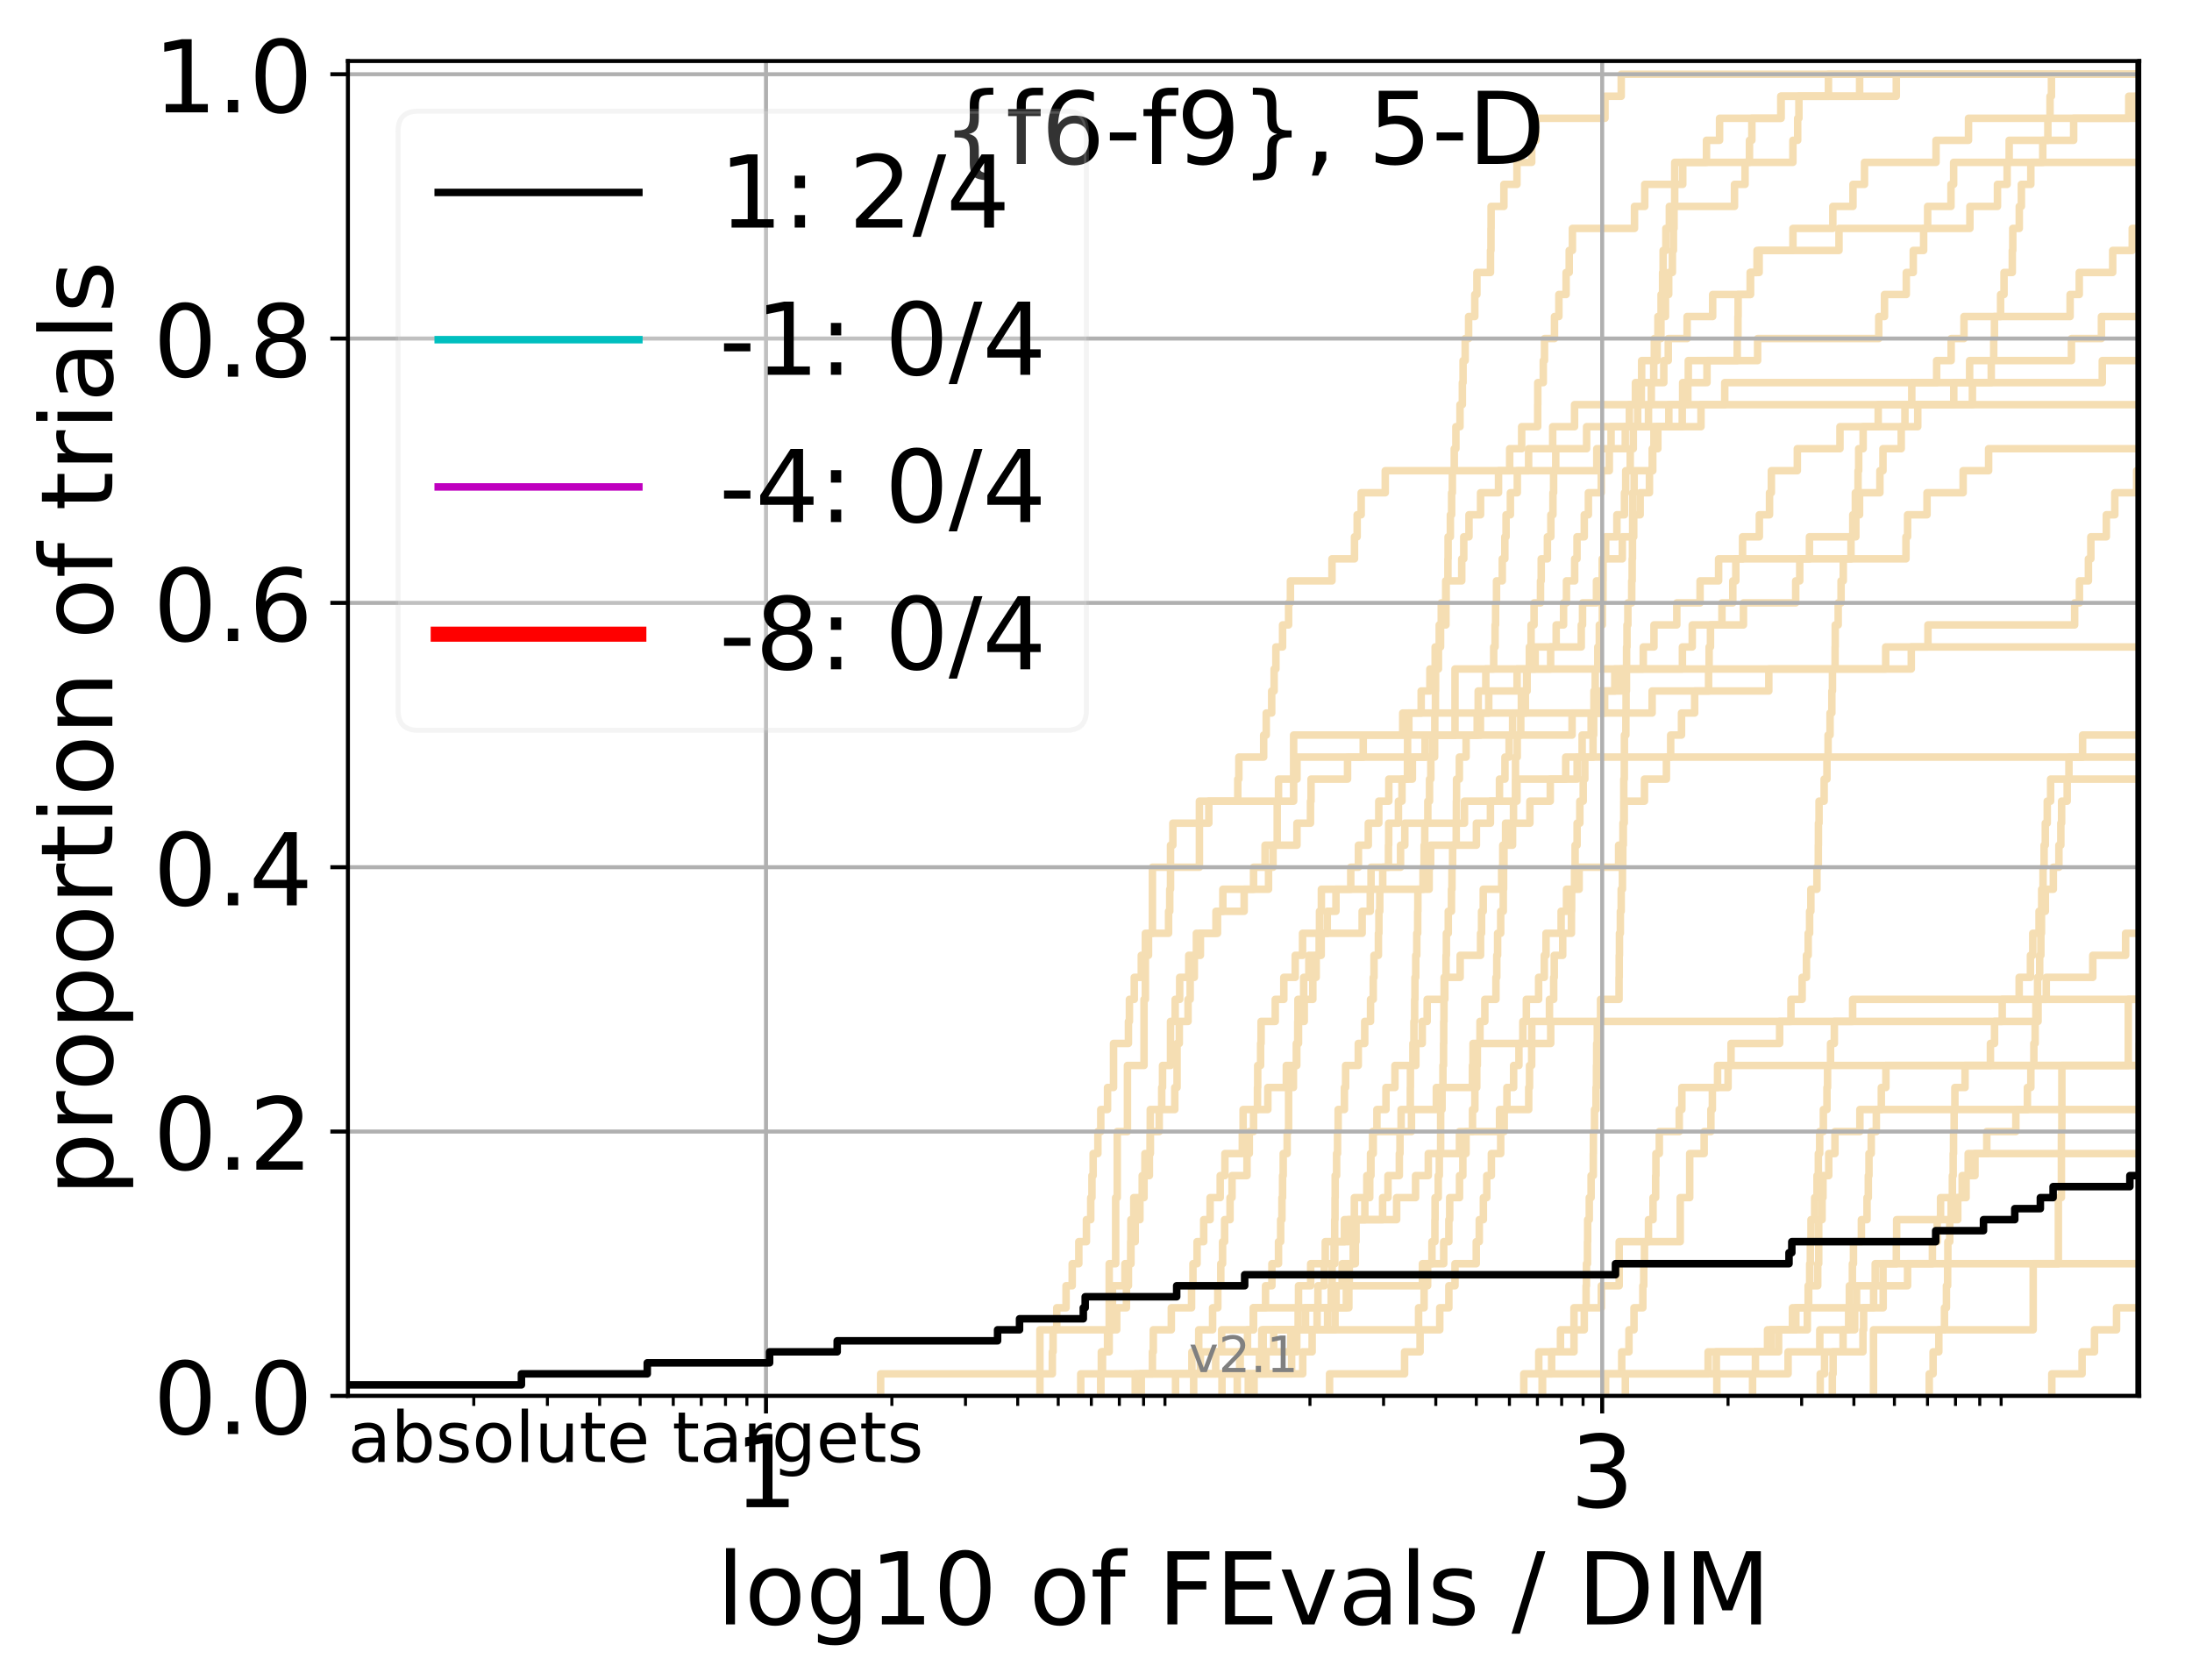 <?xml version="1.0" encoding="utf-8" standalone="no"?>
<!DOCTYPE svg PUBLIC "-//W3C//DTD SVG 1.1//EN"
  "http://www.w3.org/Graphics/SVG/1.1/DTD/svg11.dtd">
<!-- Created with matplotlib (http://matplotlib.org/) -->
<svg height="335pt" version="1.1" viewBox="0 0 437 335" width="437pt" xmlns="http://www.w3.org/2000/svg" xmlns:xlink="http://www.w3.org/1999/xlink">
 <defs>
  <style type="text/css">
*{stroke-linecap:butt;stroke-linejoin:round;}
  </style>
 </defs>
 <g id="figure_1">
  <g id="patch_1">
   <path d="M 0 335.188 
L 437.183 335.188 
L 437.183 0 
L 0 0 
z
" style="fill:#ffffff;"/>
  </g>
  <g id="axes_1">
   <g id="patch_2">
    <path d="M 69.362 278.276 
L 426.483 278.276 
L 426.483 12.164 
L 69.362 12.164 
z
" style="fill:#ffffff;"/>
   </g>
   <g id="line2d_1">
    <path clip-path="url(#p916c4376a9)" d="M 246.657 278.276 
L 246.657 273.884 
L 247.246 273.884 
L 247.246 269.493 
L 248.705 269.493 
L 248.705 265.102 
L 249.861 265.102 
L 249.861 260.711 
L 252.299 260.711 
L 252.299 256.319 
L 253.571 256.319 
L 253.571 251.928 
L 254.885 251.928 
L 254.885 247.537 
L 255.313 247.537 
L 255.313 243.145 
L 255.568 243.145 
L 255.568 238.754 
L 255.694 238.754 
L 255.694 234.363 
L 255.82 234.363 
L 255.82 229.972 
L 256.609 229.972 
L 256.609 225.58 
L 256.895 225.58 
L 256.895 221.189 
L 256.895 221.189 
L 256.895 216.798 
L 257.859 216.798 
L 257.859 212.406 
L 258.527 212.406 
L 258.527 208.015 
L 258.721 208.015 
L 258.721 203.624 
L 258.76 203.624 
L 258.76 199.232 
L 259.902 199.232 
L 259.902 194.841 
L 260.936 194.841 
L 260.936 190.45 
L 262.989 190.45 
L 262.989 186.059 
L 271.558 186.059 
L 271.558 181.667 
L 273.178 181.667 
L 273.178 177.276 
L 273.334 177.276 
L 273.334 172.885 
L 279.215 172.885 
L 279.215 168.493 
L 280.062 168.493 
L 280.062 164.102 
L 291.959 164.102 
L 291.959 159.711 
L 302.423 159.711 
L 302.423 155.32 
L 314.413 155.32 
L 314.413 150.928 
L 314.413 150.928 
L 314.413 150.928 
L 426.483 150.928 
" style="fill:none;stroke:#f5deb3;stroke-linecap:square;stroke-width:1.5;"/>
   </g>
   <g id="line2d_2">
    <path clip-path="url(#p916c4376a9)" d="M 373.501 278.276 
L 373.501 265.102 
L 405.337 265.102 
L 405.337 251.928 
L 410.358 251.928 
L 410.358 238.754 
L 410.965 238.754 
L 410.965 225.58 
L 411.056 225.58 
L 411.056 212.406 
L 424.299 212.406 
L 424.299 199.232 
L 424.299 199.232 
L 424.299 199.232 
L 426.483 199.232 
" style="fill:none;stroke:#f5deb3;stroke-linecap:square;stroke-width:1.5;"/>
   </g>
   <g id="line2d_3">
    <path clip-path="url(#p916c4376a9)" d="M 175.564 278.276 
L 175.564 273.884 
L 209.795 273.884 
L 209.795 269.493 
L 209.944 269.493 
L 209.944 265.102 
L 210.681 265.102 
L 210.681 260.711 
L 212.531 260.711 
L 212.531 256.319 
L 213.758 256.319 
L 213.758 251.928 
L 215.074 251.928 
L 215.074 247.537 
L 216.593 247.537 
L 216.593 243.145 
L 217.451 243.145 
L 217.451 238.754 
L 217.692 238.754 
L 217.692 234.363 
L 217.932 234.363 
L 217.932 229.972 
L 218.875 229.972 
L 218.875 225.58 
L 219.453 225.58 
L 219.453 221.189 
L 220.802 221.189 
L 220.802 216.798 
L 221.996 216.798 
L 221.996 212.406 
L 221.996 212.406 
L 221.996 208.015 
L 224.967 208.015 
L 224.967 203.624 
L 225.163 203.624 
L 225.163 199.232 
L 226.129 199.232 
L 226.129 194.841 
L 227.53 194.841 
L 227.53 190.45 
L 228.967 190.45 
L 228.967 186.059 
L 232.966 186.059 
L 232.966 181.667 
L 233.202 181.667 
L 233.202 177.276 
L 233.358 177.276 
L 233.358 172.885 
L 233.358 172.885 
L 233.358 168.493 
L 233.823 168.493 
L 233.823 164.102 
L 240.996 164.102 
L 240.996 159.711 
L 246.765 159.711 
L 246.765 155.32 
L 246.98 155.32 
L 246.98 150.928 
L 251.927 150.928 
L 251.927 146.537 
L 252.437 146.537 
L 252.437 142.146 
L 253.526 142.146 
L 253.526 137.754 
L 254.014 137.754 
L 254.014 133.363 
L 254.365 133.363 
L 254.365 128.972 
L 255.694 128.972 
L 255.694 124.581 
L 256.895 124.581 
L 256.895 120.189 
L 257.259 120.189 
L 257.259 115.798 
L 265.546 115.798 
L 265.546 111.407 
L 270.033 111.407 
L 270.033 107.015 
L 270.567 107.015 
L 270.567 102.624 
L 271.368 102.624 
L 271.368 98.233 
L 276.167 98.233 
L 276.167 93.842 
L 304.743 93.842 
L 304.743 89.45 
L 309.545 89.45 
L 309.545 85.059 
L 313.903 85.059 
L 313.903 80.668 
L 336.49 80.668 
L 336.49 76.276 
L 336.58 76.276 
L 336.58 71.885 
L 350.4 71.885 
L 350.4 67.494 
L 374.551 67.494 
L 374.551 63.103 
L 375.698 63.103 
L 375.698 58.711 
L 380.041 58.711 
L 380.041 54.32 
L 381.43 54.32 
L 381.43 49.929 
L 383.499 49.929 
L 383.499 45.537 
L 384.299 45.537 
L 384.299 41.146 
L 388.95 41.146 
L 388.95 36.755 
L 389.479 36.755 
L 389.479 32.364 
L 389.479 32.364 
L 389.479 32.364 
L 426.483 32.364 
" style="fill:none;stroke:#f5deb3;stroke-linecap:square;stroke-width:1.5;"/>
   </g>
   <g id="line2d_4">
    <path clip-path="url(#p916c4376a9)" d="M 219.453 278.276 
L 219.453 273.884 
L 257.5 273.884 
L 257.5 269.493 
L 258.527 269.493 
L 258.527 265.102 
L 264.67 265.102 
L 264.67 260.711 
L 265.385 260.711 
L 265.385 256.319 
L 265.578 256.319 
L 265.578 251.928 
L 265.96 251.928 
L 265.96 247.537 
L 266.087 247.537 
L 266.087 243.145 
L 266.15 243.145 
L 266.15 238.754 
L 266.181 238.754 
L 266.181 234.363 
L 266.464 234.363 
L 266.464 229.972 
L 266.651 229.972 
L 266.651 225.58 
L 266.775 225.58 
L 266.775 221.189 
L 268.024 221.189 
L 268.024 216.798 
L 268.263 216.798 
L 268.263 212.406 
L 270.79 212.406 
L 270.79 208.015 
L 272.071 208.015 
L 272.071 203.624 
L 273.23 203.624 
L 273.23 199.232 
L 273.77 199.232 
L 273.77 194.841 
L 273.923 194.841 
L 273.923 190.45 
L 274.803 190.45 
L 274.803 186.059 
L 274.902 186.059 
L 274.902 181.667 
L 275.075 181.667 
L 275.075 177.276 
L 275.662 177.276 
L 275.662 172.885 
L 276.807 172.885 
L 276.807 168.493 
L 276.854 168.493 
L 276.854 164.102 
L 278.795 164.102 
L 278.795 159.711 
L 279.5 159.711 
L 279.5 155.32 
L 280.595 155.32 
L 280.595 150.928 
L 280.616 150.928 
L 280.616 146.537 
L 280.869 146.537 
L 280.869 142.146 
L 283.325 142.146 
L 283.325 137.754 
L 285.067 137.754 
L 285.067 133.363 
L 286.118 133.363 
L 286.118 128.972 
L 287.191 128.972 
L 287.191 124.581 
L 288.268 124.581 
L 288.268 120.189 
L 288.303 120.189 
L 288.303 115.798 
L 291.414 115.798 
L 291.414 111.407 
L 291.819 111.407 
L 291.819 107.015 
L 292.859 107.015 
L 292.859 102.624 
L 295.166 102.624 
L 295.166 98.233 
L 298.746 98.233 
L 298.746 93.842 
L 300.97 93.842 
L 300.97 89.45 
L 303.36 89.45 
L 303.36 85.059 
L 306.554 85.059 
L 306.554 80.668 
L 306.574 80.668 
L 306.574 76.276 
L 307.672 76.276 
L 307.672 71.885 
L 307.912 71.885 
L 307.912 67.494 
L 309.905 67.494 
L 309.905 63.103 
L 310.779 63.103 
L 310.779 58.711 
L 312.221 58.711 
L 312.221 54.32 
L 312.842 54.32 
L 312.842 49.929 
L 313.479 49.929 
L 313.479 45.537 
L 325.856 45.537 
L 325.856 41.146 
L 327.899 41.146 
L 327.899 36.755 
L 335.477 36.755 
L 335.477 32.364 
L 340.204 32.364 
L 340.204 27.972 
L 342.814 27.972 
L 342.814 23.581 
L 355.076 23.581 
L 355.076 19.19 
L 364.525 19.19 
L 364.525 14.798 
L 364.525 14.798 
L 364.525 14.798 
L 426.483 14.798 
" style="fill:none;stroke:#f5deb3;stroke-linecap:square;stroke-width:1.5;"/>
   </g>
   <g id="line2d_5">
    <path clip-path="url(#p916c4376a9)" d="M 265.062 278.276 
L 265.062 273.884 
L 280.019 273.884 
L 280.019 269.493 
L 283.108 269.493 
L 283.108 265.102 
L 287.032 265.102 
L 287.032 260.711 
L 288.846 260.711 
L 288.846 256.319 
L 290.071 256.319 
L 290.071 251.928 
L 294.308 251.928 
L 294.308 247.537 
L 294.911 247.537 
L 294.911 243.145 
L 295.728 243.145 
L 295.728 238.754 
L 296.404 238.754 
L 296.404 234.363 
L 297.322 234.363 
L 297.322 229.972 
L 299.179 229.972 
L 299.179 225.58 
L 299.881 225.58 
L 299.881 221.189 
L 300.424 221.189 
L 300.424 216.798 
L 301.757 216.798 
L 301.757 212.406 
L 302.814 212.406 
L 302.814 208.015 
L 303.596 208.015 
L 303.596 203.624 
L 304.295 203.624 
L 304.295 199.232 
L 306.739 199.232 
L 306.739 194.841 
L 307.872 194.841 
L 307.872 190.45 
L 308.219 190.45 
L 308.219 186.059 
L 311.227 186.059 
L 311.227 181.667 
L 312.3 181.667 
L 312.3 177.276 
L 314.818 177.276 
L 314.818 172.885 
L 322.692 172.885 
L 322.692 168.493 
L 323.554 168.493 
L 323.554 164.102 
L 323.799 164.102 
L 323.799 159.711 
L 327.842 159.711 
L 327.842 155.32 
L 332.218 155.32 
L 332.218 150.928 
L 333.067 150.928 
L 333.067 146.537 
L 335.226 146.537 
L 335.226 142.146 
L 337.846 142.146 
L 337.846 137.754 
L 340.626 137.754 
L 340.626 133.363 
L 340.73 133.363 
L 340.73 128.972 
L 341.002 128.972 
L 341.002 124.581 
L 343.289 124.581 
L 343.289 120.189 
L 345.454 120.189 
L 345.454 115.798 
L 346.056 115.798 
L 346.056 111.407 
L 347.397 111.407 
L 347.397 107.015 
L 350.746 107.015 
L 350.746 102.624 
L 352.775 102.624 
L 352.775 98.233 
L 353.142 98.233 
L 353.142 93.842 
L 358.317 93.842 
L 358.317 89.45 
L 366.818 89.45 
L 366.818 85.059 
L 382.326 85.059 
L 382.326 80.668 
L 389.507 80.668 
L 389.507 76.276 
L 419.113 76.276 
L 419.113 71.885 
L 419.113 71.885 
L 419.113 71.885 
L 426.483 71.885 
" style="fill:none;stroke:#f5deb3;stroke-linecap:square;stroke-width:1.5;"/>
   </g>
   <g id="line2d_6"/>
   <g id="line2d_7">
    <path clip-path="url(#p916c4376a9)" d="M 250.009 278.276 
L 250.009 273.884 
L 252.391 273.884 
L 252.391 269.493 
L 253.926 269.493 
L 253.926 265.102 
L 282.811 265.102 
L 282.811 260.711 
L 283.908 260.711 
L 283.908 256.319 
L 284.616 256.319 
L 284.616 251.928 
L 285.476 251.928 
L 285.476 247.537 
L 286.063 247.537 
L 286.063 243.145 
L 286.1 243.145 
L 286.1 238.754 
L 286.73 238.754 
L 286.73 234.363 
L 286.944 234.363 
L 286.944 229.972 
L 287.209 229.972 
L 287.209 225.58 
L 287.209 225.58 
L 287.209 221.189 
L 287.49 221.189 
L 287.49 216.798 
L 287.664 216.798 
L 287.664 212.406 
L 287.786 212.406 
L 287.786 208.015 
L 287.821 208.015 
L 287.821 203.624 
L 287.873 203.624 
L 287.873 199.232 
L 288.045 199.232 
L 288.045 194.841 
L 288.285 194.841 
L 288.285 190.45 
L 288.354 190.45 
L 288.354 186.059 
L 288.728 186.059 
L 288.728 181.667 
L 289.364 181.667 
L 289.364 177.276 
L 289.464 177.276 
L 289.464 172.885 
L 289.596 172.885 
L 289.596 168.493 
L 290.315 168.493 
L 290.315 164.102 
L 290.347 164.102 
L 290.347 159.711 
L 290.379 159.711 
L 290.379 155.32 
L 290.94 155.32 
L 290.94 150.928 
L 292.282 150.928 
L 292.282 146.537 
L 294.495 146.537 
L 294.495 142.146 
L 294.697 142.146 
L 294.697 137.754 
L 296.212 137.754 
L 296.212 133.363 
L 297.785 133.363 
L 297.785 128.972 
L 298.061 128.972 
L 298.061 124.581 
L 298.165 124.581 
L 298.165 120.189 
L 298.347 120.189 
L 298.347 115.798 
L 299.494 115.798 
L 299.494 111.407 
L 300.005 111.407 
L 300.005 107.015 
L 300.252 107.015 
L 300.252 102.624 
L 301.114 102.624 
L 301.114 98.233 
L 302.492 98.233 
L 302.492 93.842 
L 318.34 93.842 
L 318.34 89.45 
L 321.186 89.45 
L 321.186 85.059 
L 324.835 85.059 
L 324.835 80.668 
L 326.043 80.668 
L 326.043 76.276 
L 331.696 76.276 
L 331.696 71.885 
L 332.587 71.885 
L 332.587 67.494 
L 336.345 67.494 
L 336.345 63.103 
L 341.438 63.103 
L 341.438 58.711 
L 348.982 58.711 
L 348.982 54.32 
L 350.289 54.32 
L 350.289 49.929 
L 357.444 49.929 
L 357.444 45.537 
L 365.395 45.537 
L 365.395 41.146 
L 369.411 41.146 
L 369.411 36.755 
L 371.709 36.755 
L 371.709 32.364 
L 385.971 32.364 
L 385.971 27.972 
L 392.443 27.972 
L 392.443 23.581 
L 425.874 23.581 
L 425.874 19.19 
L 438.183 19.19 
" style="fill:none;stroke:#f5deb3;stroke-linecap:square;stroke-width:1.5;"/>
   </g>
   <g id="line2d_8">
    <path clip-path="url(#p916c4376a9)" d="M 365.293 278.276 
L 365.293 273.884 
L 365.448 273.884 
L 365.448 269.493 
L 367.438 269.493 
L 367.438 265.102 
L 368.546 265.102 
L 368.546 260.711 
L 368.695 260.711 
L 368.695 256.319 
L 369.295 256.319 
L 369.295 251.928 
L 369.51 251.928 
L 369.51 247.537 
L 371.089 247.537 
L 371.089 243.145 
L 372.211 243.145 
L 372.211 238.754 
L 372.468 238.754 
L 372.468 234.363 
L 372.603 234.363 
L 372.603 229.972 
L 373.053 229.972 
L 373.053 225.58 
L 374.065 225.58 
L 374.065 221.189 
L 404.184 221.189 
L 404.184 216.798 
L 404.872 216.798 
L 404.872 212.406 
L 405.473 212.406 
L 405.473 208.015 
L 405.73 208.015 
L 405.73 203.624 
L 405.877 203.624 
L 405.877 199.232 
L 406.213 199.232 
L 406.213 194.841 
L 406.632 194.841 
L 406.632 190.45 
L 406.871 190.45 
L 406.871 186.059 
L 406.989 186.059 
L 406.989 181.667 
L 407.034 181.667 
L 407.034 177.276 
L 407.301 177.276 
L 407.301 172.885 
L 407.513 172.885 
L 407.513 168.493 
L 407.752 168.493 
L 407.752 164.102 
L 408.143 164.102 
L 408.143 159.711 
L 408.812 159.711 
L 408.812 155.32 
L 438.183 155.32 
" style="fill:none;stroke:#f5deb3;stroke-linecap:square;stroke-width:1.5;"/>
   </g>
   <g id="line2d_9">
    <path clip-path="url(#p916c4376a9)" d="M 226.319 278.276 
L 226.319 273.884 
L 242.36 273.884 
L 242.36 269.493 
L 251.551 269.493 
L 251.551 265.102 
L 266.15 265.102 
L 266.15 260.711 
L 268.411 260.711 
L 268.411 256.319 
L 268.999 256.319 
L 268.999 251.928 
L 269.777 251.928 
L 269.777 247.537 
L 269.92 247.537 
L 269.92 243.145 
L 275.637 243.145 
L 275.637 238.754 
L 276.713 238.754 
L 276.713 234.363 
L 278.973 234.363 
L 278.973 229.972 
L 279.105 229.972 
L 279.105 225.58 
L 279.325 225.58 
L 279.325 221.189 
L 281.162 221.189 
L 281.162 216.798 
L 281.183 216.798 
L 281.183 212.406 
L 281.679 212.406 
L 281.679 208.015 
L 281.884 208.015 
L 281.884 203.624 
L 282.026 203.624 
L 282.026 199.232 
L 282.087 199.232 
L 282.087 194.841 
L 282.249 194.841 
L 282.249 190.45 
L 282.451 190.45 
L 282.451 186.059 
L 282.631 186.059 
L 282.631 181.667 
L 282.671 181.667 
L 282.671 177.276 
L 283.695 177.276 
L 283.695 172.885 
L 283.908 172.885 
L 283.908 168.493 
L 284.043 168.493 
L 284.043 164.102 
L 284.654 164.102 
L 284.654 159.711 
L 284.992 159.711 
L 284.992 155.32 
L 285.254 155.32 
L 285.254 150.928 
L 286.009 150.928 
L 286.009 146.537 
L 286.045 146.537 
L 286.045 142.146 
L 286.172 142.146 
L 286.172 137.754 
L 286.208 137.754 
L 286.208 133.363 
L 286.766 133.363 
L 286.766 128.972 
L 286.926 128.972 
L 286.926 124.581 
L 287.332 124.581 
L 287.332 120.189 
L 288.217 120.189 
L 288.217 115.798 
L 288.66 115.798 
L 288.66 111.407 
L 288.694 111.407 
L 288.694 107.015 
L 289.148 107.015 
L 289.148 102.624 
L 289.397 102.624 
L 289.397 98.233 
L 289.546 98.233 
L 289.546 93.842 
L 289.924 93.842 
L 289.924 89.45 
L 290.25 89.45 
L 290.25 85.059 
L 291.067 85.059 
L 291.067 80.668 
L 291.539 80.668 
L 291.539 76.276 
L 291.68 76.276 
L 291.68 71.885 
L 292.098 71.885 
L 292.098 67.494 
L 292.784 67.494 
L 292.784 63.103 
L 294.017 63.103 
L 294.017 58.711 
L 294.438 58.711 
L 294.438 54.32 
L 297.148 54.32 
L 297.148 49.929 
L 297.242 49.929 
L 297.242 45.537 
L 297.268 45.537 
L 297.268 41.146 
L 299.819 41.146 
L 299.819 36.755 
L 302.423 36.755 
L 302.423 32.364 
L 305.367 32.364 
L 305.367 27.972 
L 306.211 27.972 
L 306.211 23.581 
L 319.973 23.581 
L 319.973 19.19 
L 323.21 19.19 
L 323.21 14.798 
L 323.21 14.798 
L 323.21 14.798 
L 426.483 14.798 
" style="fill:none;stroke:#f5deb3;stroke-linecap:square;stroke-width:1.5;"/>
   </g>
   <g id="line2d_10">
    <path clip-path="url(#p916c4376a9)" d="M 342.272 278.276 
L 342.272 273.884 
L 356.471 273.884 
L 356.471 269.493 
L 362.798 269.493 
L 362.798 265.102 
L 369.755 265.102 
L 369.755 260.711 
L 375.432 260.711 
L 375.432 256.319 
L 380.294 256.319 
L 380.294 251.928 
L 385.246 251.928 
L 385.246 247.537 
L 386.203 247.537 
L 386.203 243.145 
L 386.874 243.145 
L 386.874 238.754 
L 391.962 238.754 
L 391.962 234.363 
L 393.734 234.363 
L 393.734 229.972 
L 433.876 229.972 
L 433.876 225.58 
L 434.466 225.58 
L 434.466 221.189 
L 434.615 221.189 
L 434.615 216.798 
L 436.754 216.798 
L 436.754 212.406 
L 437.831 212.406 
L 437.831 208.015 
L 438.183 208.015 
" style="fill:none;stroke:#f5deb3;stroke-linecap:square;stroke-width:1.5;"/>
   </g>
   <g id="line2d_11">
    <path clip-path="url(#p916c4376a9)" d="M 227.53 278.276 
L 227.53 273.884 
L 259.714 273.884 
L 259.714 269.493 
L 261.586 269.493 
L 261.586 265.102 
L 262.573 265.102 
L 262.573 260.711 
L 266.37 260.711 
L 266.37 256.319 
L 267.572 256.319 
L 267.572 251.928 
L 270.203 251.928 
L 270.203 247.537 
L 270.343 247.537 
L 270.343 243.145 
L 272.097 243.145 
L 272.097 238.754 
L 272.497 238.754 
L 272.497 234.363 
L 273.308 234.363 
L 273.308 229.972 
L 273.77 229.972 
L 273.77 225.58 
L 281.39 225.58 
L 281.39 221.189 
L 286.353 221.189 
L 286.353 216.798 
L 293.546 216.798 
L 293.546 212.406 
L 293.665 212.406 
L 293.665 208.015 
L 309.153 208.015 
L 309.153 203.624 
L 406.31 203.624 
L 406.31 199.232 
L 407.943 199.232 
L 407.943 194.841 
L 417.221 194.841 
L 417.221 190.45 
L 423.764 190.45 
L 423.764 186.059 
L 428.815 186.059 
L 428.815 181.667 
L 429.367 181.667 
L 429.367 177.276 
L 429.438 177.276 
L 429.438 172.885 
L 429.48 172.885 
L 429.48 168.493 
L 429.72 168.493 
L 429.72 164.102 
L 429.82 164.102 
L 429.82 159.711 
L 429.897 159.711 
L 429.897 155.32 
L 430.009 155.32 
L 430.009 150.928 
L 430.014 150.928 
L 430.014 146.537 
L 430.06 146.537 
L 430.06 142.146 
L 430.145 142.146 
L 430.145 137.754 
L 430.233 137.754 
L 430.233 133.363 
L 430.337 133.363 
L 430.337 128.972 
L 430.364 128.972 
L 430.364 124.581 
L 430.683 124.581 
L 430.683 120.189 
L 430.744 120.189 
L 430.744 115.798 
L 431.051 115.798 
L 431.051 111.407 
L 431.076 111.407 
L 431.076 107.015 
L 431.295 107.015 
L 431.295 102.624 
L 431.346 102.624 
L 431.346 98.233 
L 433.273 98.233 
L 433.273 93.842 
L 438.183 93.842 
" style="fill:none;stroke:#f5deb3;stroke-linecap:square;stroke-width:1.5;"/>
   </g>
   <g id="line2d_12">
    <path clip-path="url(#p916c4376a9)" d="M 215.46 278.276 
L 215.46 273.884 
L 219.795 273.884 
L 219.795 269.493 
L 221.131 269.493 
L 221.131 265.102 
L 221.782 265.102 
L 221.782 260.711 
L 221.782 260.711 
L 221.782 256.319 
L 224.272 256.319 
L 224.272 251.928 
L 225.456 251.928 
L 225.456 247.537 
L 225.456 247.537 
L 225.456 243.145 
L 226.033 243.145 
L 226.033 238.754 
L 227.713 238.754 
L 227.713 234.363 
L 228.256 234.363 
L 228.256 229.972 
L 229.318 229.972 
L 229.318 225.58 
L 229.318 225.58 
L 229.318 221.189 
L 234.206 221.189 
L 234.206 216.798 
L 234.66 216.798 
L 234.66 212.406 
L 234.66 212.406 
L 234.66 208.015 
L 235.109 208.015 
L 235.109 203.624 
L 236.851 203.624 
L 236.851 199.232 
L 237.273 199.232 
L 237.273 194.841 
L 238.104 194.841 
L 238.104 190.45 
L 239.315 190.45 
L 239.315 186.059 
L 242.723 186.059 
L 242.723 181.667 
L 243.791 181.667 
L 243.791 177.276 
L 249.91 177.276 
L 249.91 172.885 
L 252.206 172.885 
L 252.206 168.493 
L 254.626 168.493 
L 254.626 164.102 
L 254.626 164.102 
L 254.626 159.711 
L 254.885 159.711 
L 254.885 155.32 
L 258.566 155.32 
L 258.566 150.928 
L 285.569 150.928 
L 285.569 146.537 
L 295.138 146.537 
L 295.138 142.146 
L 329.369 142.146 
L 329.369 137.754 
L 352.631 137.754 
L 352.631 133.363 
L 381.034 133.363 
L 381.034 128.972 
L 384.36 128.972 
L 384.36 124.581 
L 413.604 124.581 
L 413.604 120.189 
L 414.558 120.189 
L 414.558 115.798 
L 416.35 115.798 
L 416.35 111.407 
L 416.836 111.407 
L 416.836 107.015 
L 419.922 107.015 
L 419.922 102.624 
L 421.61 102.624 
L 421.61 98.233 
L 425.963 98.233 
L 425.963 93.842 
L 438.183 93.842 
" style="fill:none;stroke:#f5deb3;stroke-linecap:square;stroke-width:1.5;"/>
   </g>
   <g id="line2d_13">
    <path clip-path="url(#p916c4376a9)" d="M 303.786 278.276 
L 303.786 273.884 
L 306.77 273.884 
L 306.77 269.493 
L 313.793 269.493 
L 313.793 265.102 
L 313.793 265.102 
L 313.793 260.711 
L 319.239 260.711 
L 319.239 256.319 
L 322.804 256.319 
L 322.804 251.928 
L 322.804 251.928 
L 322.804 247.537 
L 334.972 247.537 
L 334.972 243.145 
L 334.972 243.145 
L 334.972 238.754 
L 336.863 238.754 
L 336.863 234.363 
L 336.863 234.363 
L 336.863 229.972 
L 339.74 229.972 
L 339.74 225.58 
L 341.086 225.58 
L 341.086 221.189 
L 341.379 221.189 
L 341.379 216.798 
L 344.507 216.798 
L 344.507 212.406 
L 344.507 212.406 
L 344.507 212.406 
L 426.483 212.406 
" style="fill:none;stroke:#f5deb3;stroke-linecap:square;stroke-width:1.5;"/>
   </g>
   <g id="line2d_14">
    <path clip-path="url(#p916c4376a9)" d="M 243.615 278.276 
L 243.615 273.884 
L 247.14 273.884 
L 247.14 269.493 
L 257.34 269.493 
L 257.34 265.102 
L 260.274 265.102 
L 260.274 260.711 
L 262.747 260.711 
L 262.747 256.319 
L 264.007 256.319 
L 264.007 251.928 
L 266.118 251.928 
L 266.118 247.537 
L 268.765 247.537 
L 268.765 243.145 
L 270.005 243.145 
L 270.005 238.754 
L 273.074 238.754 
L 273.074 234.363 
L 273.23 234.363 
L 273.23 229.972 
L 273.642 229.972 
L 273.642 225.58 
L 274.504 225.58 
L 274.504 221.189 
L 276.31 221.189 
L 276.31 216.798 
L 278.099 216.798 
L 278.099 212.406 
L 282.269 212.406 
L 282.269 208.015 
L 283.54 208.015 
L 283.54 203.624 
L 284.521 203.624 
L 284.521 199.232 
L 287.907 199.232 
L 287.907 194.841 
L 291.099 194.841 
L 291.099 190.45 
L 295.166 190.45 
L 295.166 186.059 
L 295.364 186.059 
L 295.364 181.667 
L 295.7 181.667 
L 295.7 177.276 
L 299.369 177.276 
L 299.369 172.885 
L 299.595 172.885 
L 299.595 168.493 
L 300.154 168.493 
L 300.154 164.102 
L 305.003 164.102 
L 305.003 159.711 
L 309.067 159.711 
L 309.067 155.32 
L 312.141 155.32 
L 312.141 150.928 
L 315.414 150.928 
L 315.414 146.537 
L 317.212 146.537 
L 317.212 142.146 
L 319.902 142.146 
L 319.902 137.754 
L 321.93 137.754 
L 321.93 133.363 
L 327.606 133.363 
L 327.606 128.972 
L 329.736 128.972 
L 329.736 124.581 
L 334.288 124.581 
L 334.288 120.189 
L 338.93 120.189 
L 338.93 115.798 
L 342.624 115.798 
L 342.624 111.407 
L 379.976 111.407 
L 379.976 107.015 
L 380.3 107.015 
L 380.3 102.624 
L 384.173 102.624 
L 384.173 98.233 
L 391.372 98.233 
L 391.372 93.842 
L 396.454 93.842 
L 396.454 89.45 
L 396.454 89.45 
L 396.454 89.45 
L 426.483 89.45 
" style="fill:none;stroke:#f5deb3;stroke-linecap:square;stroke-width:1.5;"/>
   </g>
   <g id="line2d_15">
    <path clip-path="url(#p916c4376a9)" d="M 409.051 278.276 
L 409.051 273.884 
L 415.086 273.884 
L 415.086 269.493 
L 417.56 269.493 
L 417.56 265.102 
L 421.957 265.102 
L 421.957 260.711 
L 438.183 260.711 
" style="fill:none;stroke:#f5deb3;stroke-linecap:square;stroke-width:1.5;"/>
   </g>
   <g id="line2d_16">
    <path clip-path="url(#p916c4376a9)" d="M 362.878 278.276 
L 362.878 273.884 
L 363.746 273.884 
L 363.746 269.493 
L 371.399 269.493 
L 371.399 265.102 
L 371.531 265.102 
L 371.531 260.711 
L 373.527 260.711 
L 373.527 256.319 
L 373.841 256.319 
L 373.841 251.928 
L 378.054 251.928 
L 378.054 247.537 
L 378.118 247.537 
L 378.118 243.145 
L 390.3 243.145 
L 390.3 238.754 
L 391.179 238.754 
L 391.179 234.363 
L 392.379 234.363 
L 392.379 229.972 
L 396.088 229.972 
L 396.088 225.58 
L 401.883 225.58 
L 401.883 221.189 
L 438.183 221.189 
" style="fill:none;stroke:#f5deb3;stroke-linecap:square;stroke-width:1.5;"/>
   </g>
   <g id="line2d_17">
    <path clip-path="url(#p916c4376a9)" d="M 307.441 278.276 
L 307.441 273.884 
L 323.308 273.884 
L 323.308 269.493 
L 324.754 269.493 
L 324.754 265.102 
L 325.758 265.102 
L 325.758 260.711 
L 327.519 260.711 
L 327.519 256.319 
L 327.698 256.319 
L 327.698 251.928 
L 327.842 251.928 
L 327.842 247.537 
L 328.642 247.537 
L 328.642 243.145 
L 329.55 243.145 
L 329.55 238.754 
L 330.072 238.754 
L 330.072 234.363 
L 330.126 234.363 
L 330.126 229.972 
L 330.803 229.972 
L 330.803 225.58 
L 334.779 225.58 
L 334.779 221.189 
L 335.296 221.189 
L 335.296 216.798 
L 342.414 216.798 
L 342.414 212.406 
L 345.1 212.406 
L 345.1 208.015 
L 354.786 208.015 
L 354.786 203.624 
L 357.046 203.624 
L 357.046 199.232 
L 359.277 199.232 
L 359.277 194.841 
L 360.138 194.841 
L 360.138 190.45 
L 360.482 190.45 
L 360.482 186.059 
L 360.765 186.059 
L 360.765 181.667 
L 361.016 181.667 
L 361.016 177.276 
L 362.227 177.276 
L 362.227 172.885 
L 362.499 172.885 
L 362.499 168.493 
L 362.526 168.493 
L 362.526 164.102 
L 362.647 164.102 
L 362.647 159.711 
L 363.663 159.711 
L 363.663 155.32 
L 364.223 155.32 
L 364.223 150.928 
L 364.45 150.928 
L 364.45 146.537 
L 364.842 146.537 
L 364.842 142.146 
L 365.201 142.146 
L 365.201 137.754 
L 365.321 137.754 
L 365.321 133.363 
L 365.849 133.363 
L 365.849 128.972 
L 365.875 128.972 
L 365.875 124.581 
L 366.464 124.581 
L 366.464 120.189 
L 367.038 120.189 
L 367.038 115.798 
L 367.478 115.798 
L 367.478 111.407 
L 369.016 111.407 
L 369.016 107.015 
L 369.371 107.015 
L 369.371 102.624 
L 369.887 102.624 
L 369.887 98.233 
L 370.425 98.233 
L 370.425 93.842 
L 370.549 93.842 
L 370.549 89.45 
L 371.44 89.45 
L 371.44 85.059 
L 374.439 85.059 
L 374.439 80.668 
L 393.22 80.668 
L 393.22 76.276 
L 396.978 76.276 
L 396.978 71.885 
L 397.468 71.885 
L 397.468 67.494 
L 397.616 67.494 
L 397.616 63.103 
L 398.839 63.103 
L 398.839 58.711 
L 399.525 58.711 
L 399.525 54.32 
L 401.174 54.32 
L 401.174 49.929 
L 401.27 49.929 
L 401.27 45.537 
L 402.567 45.537 
L 402.567 41.146 
L 402.982 41.146 
L 402.982 36.755 
L 404.867 36.755 
L 404.867 32.364 
L 407.245 32.364 
L 407.245 27.972 
L 408.267 27.972 
L 408.267 23.581 
L 408.697 23.581 
L 408.697 19.19 
L 408.978 19.19 
L 408.978 14.798 
L 408.978 14.798 
L 408.978 14.798 
L 426.483 14.798 
" style="fill:none;stroke:#f5deb3;stroke-linecap:square;stroke-width:1.5;"/>
   </g>
   <g id="line2d_18">
    <path clip-path="url(#p916c4376a9)" d="M 219.453 278.276 
L 219.453 273.884 
L 219.567 273.884 
L 219.567 269.493 
L 220.802 269.493 
L 220.802 265.102 
L 222.631 265.102 
L 222.631 260.711 
L 224.571 260.711 
L 224.571 256.319 
L 224.967 256.319 
L 224.967 251.928 
L 225.456 251.928 
L 225.456 247.537 
L 226.319 247.537 
L 226.319 243.145 
L 227.254 243.145 
L 227.254 238.754 
L 228.076 238.754 
L 228.076 234.363 
L 229.143 234.363 
L 229.143 229.972 
L 229.318 229.972 
L 229.318 225.58 
L 231.105 225.58 
L 231.105 221.189 
L 231.6 221.189 
L 231.6 216.798 
L 231.763 216.798 
L 231.763 212.406 
L 233.358 212.406 
L 233.358 208.015 
L 233.358 208.015 
L 233.358 203.624 
L 234.282 203.624 
L 234.282 199.232 
L 235.183 199.232 
L 235.183 194.841 
L 236.992 194.841 
L 236.992 190.45 
L 238.512 190.45 
L 238.512 186.059 
L 242.42 186.059 
L 242.42 181.667 
L 248.035 181.667 
L 248.035 177.276 
L 252.895 177.276 
L 252.895 172.885 
L 253.793 172.885 
L 253.793 168.493 
L 258.566 168.493 
L 258.566 164.102 
L 261.262 164.102 
L 261.262 159.711 
L 261.37 159.711 
L 261.37 155.32 
L 268.647 155.32 
L 268.647 150.928 
L 271.775 150.928 
L 271.775 146.537 
L 279.652 146.537 
L 279.652 142.146 
L 296.798 142.146 
L 296.798 137.754 
L 302.446 137.754 
L 302.446 133.363 
L 309.134 133.363 
L 309.134 128.972 
L 310.242 128.972 
L 310.242 124.581 
L 311.714 124.581 
L 311.714 120.189 
L 312.291 120.189 
L 312.291 115.798 
L 313.928 115.798 
L 313.928 111.407 
L 314.397 111.407 
L 314.397 107.015 
L 315.84 107.015 
L 315.84 102.624 
L 316.661 102.624 
L 316.661 98.233 
L 319.224 98.233 
L 319.224 93.842 
L 320.833 93.842 
L 320.833 89.45 
L 324.016 89.45 
L 324.016 85.059 
L 339.112 85.059 
L 339.112 80.668 
L 339.112 80.668 
L 339.112 80.668 
L 426.483 80.668 
" style="fill:none;stroke:#f5deb3;stroke-linecap:square;stroke-width:1.5;"/>
   </g>
   <g id="line2d_19">
    <path clip-path="url(#p916c4376a9)" d="M 349.393 278.276 
L 349.393 276.812 
L 349.393 276.812 
L 349.393 276.812 
L 349.393 275.348 
L 349.393 275.348 
L 349.393 275.348 
L 349.393 273.884 
L 349.967 273.884 
L 349.967 269.493 
L 353.062 269.493 
L 353.062 265.102 
L 357.347 265.102 
L 357.347 260.711 
L 360.475 260.711 
L 360.475 256.319 
L 362.385 256.319 
L 362.385 251.928 
L 362.583 251.928 
L 362.585 243.145 
L 363.253 243.145 
L 363.253 238.754 
L 363.434 238.754 
L 363.434 234.363 
L 364.583 234.363 
L 364.583 229.972 
L 365.819 229.972 
L 365.819 225.58 
L 370.789 225.58 
L 370.789 221.189 
L 375.062 221.189 
L 375.062 216.798 
L 375.974 216.798 
L 375.974 212.406 
L 396.813 212.406 
L 396.813 208.015 
L 397.633 208.015 
L 397.633 203.624 
L 399.165 203.624 
L 399.165 199.232 
L 402.543 199.232 
L 402.543 194.841 
L 404.788 194.841 
L 404.788 190.45 
L 405.256 190.45 
L 405.256 186.059 
L 406.509 186.059 
L 406.509 181.667 
L 407.764 181.667 
L 407.764 177.276 
L 409.356 177.276 
L 409.356 172.885 
L 410.467 172.885 
L 410.467 168.493 
L 410.852 168.493 
L 410.852 164.102 
L 411.005 164.102 
L 411.005 159.711 
L 412.117 159.711 
L 412.117 155.32 
L 412.469 155.32 
L 412.469 150.928 
L 415.187 150.928 
L 415.187 146.537 
L 431.114 146.537 
L 431.114 142.146 
L 431.644 142.146 
L 431.644 137.754 
L 432.982 137.754 
L 432.982 133.363 
L 438.183 133.363 
L 438.183 133.363 
" style="fill:none;stroke:#f5deb3;stroke-linecap:square;stroke-width:1.5;"/>
   </g>
   <g id="line2d_20">
    <path clip-path="url(#p916c4376a9)" d="M 234.358 278.276 
L 234.358 273.884 
L 237.621 273.884 
L 237.621 269.493 
L 238.983 269.493 
L 238.983 265.102 
L 241.746 265.102 
L 241.746 260.711 
L 242.783 260.711 
L 242.783 256.319 
L 243.379 256.319 
L 243.379 251.928 
L 243.733 251.928 
L 243.733 247.537 
L 244.14 247.537 
L 244.14 243.145 
L 245.224 243.145 
L 245.224 238.754 
L 245.616 238.754 
L 245.616 234.363 
L 248.603 234.363 
L 248.603 229.972 
L 249.061 229.972 
L 249.061 225.58 
L 249.91 225.58 
L 249.91 221.189 
L 250.692 221.189 
L 250.692 216.798 
L 250.74 216.798 
L 250.74 212.406 
L 251.315 212.406 
L 251.315 208.015 
L 251.41 208.015 
L 251.41 203.624 
L 254.234 203.624 
L 254.234 199.232 
L 255.946 199.232 
L 255.946 194.841 
L 258.214 194.841 
L 258.214 190.45 
L 259.676 190.45 
L 259.676 186.059 
L 263.057 186.059 
L 263.057 181.667 
L 263.433 181.667 
L 263.433 177.276 
L 269.289 177.276 
L 269.289 172.885 
L 270.818 172.885 
L 270.818 168.493 
L 272.786 168.493 
L 272.786 164.102 
L 274.877 164.102 
L 274.877 159.711 
L 276.877 159.711 
L 276.877 155.32 
L 281.576 155.32 
L 281.576 150.928 
L 284.101 150.928 
L 284.101 146.537 
L 313.411 146.537 
L 313.411 142.146 
L 318.755 142.146 
L 318.755 137.754 
L 323.223 137.754 
L 323.223 133.363 
L 335.408 133.363 
L 335.408 128.972 
L 337.369 128.972 
L 337.369 124.581 
L 347.577 124.581 
L 347.577 120.189 
L 357.994 120.189 
L 357.994 115.798 
L 358.8 115.798 
L 358.8 111.407 
L 360.733 111.407 
L 360.733 107.015 
L 369.987 107.015 
L 369.987 102.624 
L 370.723 102.624 
L 370.723 98.233 
L 374.781 98.233 
L 374.781 93.842 
L 375.392 93.842 
L 375.392 89.45 
L 379.031 89.45 
L 379.031 85.059 
L 379.771 85.059 
L 379.771 80.668 
L 381.133 80.668 
L 381.133 76.276 
L 386.091 76.276 
L 386.091 71.885 
L 388.985 71.885 
L 388.985 67.494 
L 391.543 67.494 
L 391.543 63.103 
L 412.698 63.103 
L 412.698 58.711 
L 414.524 58.711 
L 414.524 54.32 
L 421.189 54.32 
L 421.189 49.929 
L 425.086 49.929 
L 425.086 45.537 
L 425.086 45.537 
L 425.086 45.537 
L 426.483 45.537 
" style="fill:none;stroke:#f5deb3;stroke-linecap:square;stroke-width:1.5;"/>
   </g>
   <g id="line2d_21"/>
   <g id="line2d_22">
    <path clip-path="url(#p916c4376a9)" d="M 227.346 278.276 
L 227.346 273.884 
L 229.751 273.884 
L 229.751 269.493 
L 229.923 269.493 
L 229.923 265.102 
L 233.514 265.102 
L 233.514 260.711 
L 237.552 260.711 
L 237.552 256.319 
L 237.829 256.319 
L 237.829 251.928 
L 238.647 251.928 
L 238.647 247.537 
L 239.971 247.537 
L 239.971 243.145 
L 241.248 243.145 
L 241.248 238.754 
L 243.261 238.754 
L 243.261 234.363 
L 244.198 234.363 
L 244.198 229.972 
L 247.669 229.972 
L 247.669 225.58 
L 247.827 225.58 
L 247.827 221.189 
L 252.758 221.189 
L 252.758 216.798 
L 256.444 216.798 
L 256.444 212.406 
L 258.449 212.406 
L 258.449 208.015 
L 258.875 208.015 
L 258.875 203.624 
L 260.014 203.624 
L 260.014 199.232 
L 261.728 199.232 
L 261.728 194.841 
L 262.399 194.841 
L 262.399 190.45 
L 263.399 190.45 
L 263.399 186.059 
L 264.604 186.059 
L 264.604 181.667 
L 266.339 181.667 
L 266.339 177.276 
L 284.917 177.276 
L 284.917 172.885 
L 285.217 172.885 
L 285.217 168.493 
L 294.337 168.493 
L 294.337 164.102 
L 297.135 164.102 
L 297.135 159.711 
L 298.938 159.711 
L 298.938 155.32 
L 300.03 155.32 
L 300.03 150.928 
L 300.861 150.928 
L 300.861 146.537 
L 301.556 146.537 
L 301.556 142.146 
L 303.303 142.146 
L 303.303 137.754 
L 304.449 137.754 
L 304.449 133.363 
L 306.054 133.363 
L 306.054 128.972 
L 315.243 128.972 
L 315.243 124.581 
L 315.494 124.581 
L 315.494 120.189 
L 318.273 120.189 
L 318.273 115.798 
L 319.413 115.798 
L 319.413 111.407 
L 323.425 111.407 
L 323.425 107.015 
L 325.704 107.015 
L 325.704 102.624 
L 326.983 102.624 
L 326.983 98.233 
L 328.838 98.233 
L 328.838 93.842 
L 329.496 93.842 
L 329.496 89.45 
L 330.506 89.45 
L 330.506 85.059 
L 332.698 85.059 
L 332.698 80.668 
L 343.843 80.668 
L 343.843 76.276 
L 392.669 76.276 
L 392.669 71.885 
L 412.962 71.885 
L 412.962 67.494 
L 418.944 67.494 
L 418.944 63.103 
L 427.863 63.103 
L 427.863 58.711 
L 438.183 58.711 
" style="fill:none;stroke:#f5deb3;stroke-linecap:square;stroke-width:1.5;"/>
   </g>
   <g id="line2d_23">
    <path clip-path="url(#p916c4376a9)" d="M 324.029 278.276 
L 324.029 273.884 
L 340.537 273.884 
L 340.537 269.493 
L 354.584 269.493 
L 354.584 265.102 
L 360.31 265.102 
L 360.31 260.711 
L 360.585 260.711 
L 360.585 256.319 
L 360.779 256.319 
L 360.779 251.928 
L 360.913 251.928 
L 360.913 247.537 
L 361.044 247.537 
L 361.044 243.145 
L 361.772 243.145 
L 361.772 238.754 
L 362.243 238.754 
L 362.243 234.363 
L 362.508 234.363 
L 362.508 229.972 
L 362.771 229.972 
L 362.771 225.58 
L 363.507 225.58 
L 363.507 221.189 
L 364.226 221.189 
L 364.226 216.798 
L 364.345 216.798 
L 364.345 212.406 
L 364.939 212.406 
L 364.939 208.015 
L 365.698 208.015 
L 365.698 203.624 
L 369.342 203.624 
L 369.342 199.232 
L 428.564 199.232 
L 428.564 194.841 
L 437.582 194.841 
L 437.582 190.45 
L 438.183 190.45 
" style="fill:none;stroke:#f5deb3;stroke-linecap:square;stroke-width:1.5;"/>
   </g>
   <g id="line2d_24">
    <path clip-path="url(#p916c4376a9)" d="M 248.858 278.276 
L 248.858 273.884 
L 251.076 273.884 
L 251.076 269.493 
L 251.833 269.493 
L 251.833 265.102 
L 258.798 265.102 
L 258.798 260.711 
L 258.875 260.711 
L 258.875 256.319 
L 261.298 256.319 
L 261.298 251.928 
L 264.207 251.928 
L 264.207 247.537 
L 268.024 247.537 
L 268.024 243.145 
L 278.438 243.145 
L 278.438 238.754 
L 282.209 238.754 
L 282.209 234.363 
L 284.748 234.363 
L 284.748 229.972 
L 290.956 229.972 
L 290.956 225.58 
L 298.951 225.58 
L 298.951 221.189 
L 304.765 221.189 
L 304.765 216.798 
L 304.927 216.798 
L 304.927 212.406 
L 305.357 212.406 
L 305.357 208.015 
L 305.378 208.015 
L 305.378 203.624 
L 308.903 203.624 
L 308.903 199.232 
L 309.745 199.232 
L 309.745 194.841 
L 309.858 194.841 
L 309.858 190.45 
L 311.543 190.45 
L 311.543 186.059 
L 313.282 186.059 
L 313.282 181.667 
L 313.325 181.667 
L 313.325 177.276 
L 313.894 177.276 
L 313.894 172.885 
L 314.012 172.885 
L 314.012 168.493 
L 314.413 168.493 
L 314.413 164.102 
L 314.958 164.102 
L 314.958 159.711 
L 315.631 159.711 
L 315.631 155.32 
L 315.951 155.32 
L 315.951 150.928 
L 317.594 150.928 
L 317.594 146.537 
L 317.716 146.537 
L 317.716 142.146 
L 317.769 142.146 
L 317.769 137.754 
L 318.026 137.754 
L 318.026 133.363 
L 318.541 133.363 
L 318.541 128.972 
L 318.844 128.972 
L 318.844 124.581 
L 319.449 124.581 
L 319.449 120.189 
L 319.572 120.189 
L 319.572 115.798 
L 319.586 115.798 
L 319.586 111.407 
L 320.116 111.407 
L 320.116 107.015 
L 322.346 107.015 
L 322.346 102.624 
L 323.856 102.624 
L 323.856 98.233 
L 324.105 98.233 
L 324.105 93.842 
L 325.003 93.842 
L 325.003 89.45 
L 325.618 89.45 
L 325.618 85.059 
L 326.486 85.059 
L 326.486 80.668 
L 327.217 80.668 
L 327.217 76.276 
L 327.281 76.276 
L 327.281 71.885 
L 330.367 71.885 
L 330.367 67.494 
L 331.13 67.494 
L 331.13 63.103 
L 332.035 63.103 
L 332.035 58.711 
L 332.673 58.711 
L 332.673 54.32 
L 333.408 54.32 
L 333.408 49.929 
L 333.619 49.929 
L 333.619 45.537 
L 333.736 45.537 
L 333.736 41.146 
L 333.867 41.146 
L 333.867 36.755 
L 333.877 36.755 
L 333.877 32.364 
L 357.436 32.364 
L 357.436 27.972 
L 358.386 27.972 
L 358.386 23.581 
L 358.636 23.581 
L 358.636 19.19 
L 378.047 19.19 
L 378.047 14.798 
L 378.047 14.798 
L 378.047 14.798 
L 426.483 14.798 
" style="fill:none;stroke:#f5deb3;stroke-linecap:square;stroke-width:1.5;"/>
   </g>
   <g id="line2d_25">
    <path clip-path="url(#p916c4376a9)" d="M 384.615 278.276 
L 384.615 273.884 
L 385.386 273.884 
L 385.386 269.493 
L 386.526 269.493 
L 386.526 265.102 
L 387.652 265.102 
L 387.652 260.711 
L 388.042 260.711 
L 388.042 256.319 
L 388.283 256.319 
L 388.283 251.928 
L 388.33 251.928 
L 388.33 247.537 
L 388.706 247.537 
L 388.706 243.145 
L 388.984 243.145 
L 388.984 238.754 
L 389.23 238.754 
L 389.23 234.363 
L 389.389 234.363 
L 389.389 229.972 
L 389.46 229.972 
L 389.46 225.58 
L 389.58 225.58 
L 389.58 221.189 
L 389.728 221.189 
L 389.728 216.798 
L 391.754 216.798 
L 391.754 212.406 
L 426.511 212.406 
L 426.511 208.015 
L 426.952 208.015 
L 426.952 203.624 
L 427.279 203.624 
L 427.279 199.232 
L 427.465 199.232 
L 427.465 194.841 
L 427.741 194.841 
L 427.741 190.45 
L 428.146 190.45 
L 428.146 186.059 
L 428.165 186.059 
L 428.165 181.667 
L 428.191 181.667 
L 428.191 177.276 
L 428.353 177.276 
L 428.353 172.885 
L 428.533 172.885 
L 428.533 168.493 
L 428.756 168.493 
L 428.756 164.102 
L 429.213 164.102 
L 429.213 159.711 
L 429.349 159.711 
L 429.349 155.32 
L 429.534 155.32 
L 429.534 150.928 
L 429.654 150.928 
L 429.654 146.537 
L 438.183 146.537 
" style="fill:none;stroke:#f5deb3;stroke-linecap:square;stroke-width:1.5;"/>
   </g>
   <g id="line2d_26">
    <path clip-path="url(#p916c4376a9)" d="M 307.522 278.276 
L 307.522 273.884 
L 309.336 273.884 
L 309.336 269.493 
L 311.099 269.493 
L 311.099 265.102 
L 315.84 265.102 
L 315.84 260.711 
L 316.205 260.711 
L 316.205 256.319 
L 316.276 256.319 
L 316.276 251.928 
L 316.481 251.928 
L 316.481 247.537 
L 316.52 247.537 
L 316.52 243.145 
L 316.84 243.145 
L 316.84 238.754 
L 317.204 238.754 
L 317.204 234.363 
L 317.64 234.363 
L 317.64 229.972 
L 317.663 229.972 
L 317.663 225.58 
L 317.882 225.58 
L 317.882 221.189 
L 318.183 221.189 
L 318.183 216.798 
L 318.273 216.798 
L 318.273 212.406 
L 318.318 212.406 
L 318.318 208.015 
L 318.437 208.015 
L 318.437 203.624 
L 319.086 203.624 
L 319.086 199.232 
L 322.777 199.232 
L 322.777 194.841 
L 322.81 194.841 
L 322.81 190.45 
L 322.856 190.45 
L 322.856 186.059 
L 323.04 186.059 
L 323.04 181.667 
L 323.204 181.667 
L 323.204 177.276 
L 323.451 177.276 
L 323.451 172.885 
L 323.522 172.885 
L 323.522 168.493 
L 323.606 168.493 
L 323.606 164.102 
L 323.715 164.102 
L 323.715 159.711 
L 323.722 159.711 
L 323.722 155.32 
L 323.824 155.32 
L 323.824 150.928 
L 323.843 150.928 
L 323.843 146.537 
L 324.137 146.537 
L 324.137 142.146 
L 324.175 142.146 
L 324.175 137.754 
L 324.251 137.754 
L 324.251 133.363 
L 324.276 133.363 
L 324.276 128.972 
L 324.359 128.972 
L 324.359 124.581 
L 324.535 124.581 
L 324.535 120.189 
L 325.3 120.189 
L 325.3 115.798 
L 325.392 115.798 
L 325.392 111.407 
L 325.447 111.407 
L 325.447 107.015 
L 325.49 107.015 
L 325.49 102.624 
L 325.502 102.624 
L 325.502 98.233 
L 325.783 98.233 
L 325.783 93.842 
L 329.402 93.842 
L 329.402 89.45 
L 329.731 89.45 
L 329.731 85.059 
L 335.375 85.059 
L 335.375 80.668 
L 335.454 80.668 
L 335.454 76.276 
L 340.306 76.276 
L 340.306 71.885 
L 346.335 71.885 
L 346.335 67.494 
L 346.48 67.494 
L 346.48 63.103 
L 346.514 63.103 
L 346.514 58.711 
L 348.915 58.711 
L 348.915 54.32 
L 350.706 54.32 
L 350.706 49.929 
L 366.622 49.929 
L 366.622 45.537 
L 392.723 45.537 
L 392.723 41.146 
L 398.217 41.146 
L 398.217 36.755 
L 400.144 36.755 
L 400.144 32.364 
L 400.548 32.364 
L 400.548 27.972 
L 413.404 27.972 
L 413.404 23.581 
L 424.391 23.581 
L 424.391 19.19 
L 424.391 19.19 
L 424.391 19.19 
L 426.483 19.19 
" style="fill:none;stroke:#f5deb3;stroke-linecap:square;stroke-width:1.5;"/>
   </g>
   <g id="line2d_27"/>
   <g id="line2d_28">
    <path clip-path="url(#p916c4376a9)" d="M 237.967 278.276 
L 237.967 273.884 
L 239.315 273.884 
L 239.315 269.493 
L 243.556 269.493 
L 243.556 265.102 
L 249.91 265.102 
L 249.91 260.711 
L 268.911 260.711 
L 268.911 256.319 
L 283.579 256.319 
L 283.579 251.928 
L 287.821 251.928 
L 287.821 247.537 
L 288.846 247.537 
L 288.846 243.145 
L 289.014 243.145 
L 289.014 238.754 
L 290.972 238.754 
L 290.972 234.363 
L 291.633 234.363 
L 291.633 229.972 
L 292.267 229.972 
L 292.267 225.58 
L 293.561 225.58 
L 293.561 221.189 
L 294.031 221.189 
L 294.031 216.798 
L 294.409 216.798 
L 294.409 212.406 
L 294.524 212.406 
L 294.524 208.015 
L 295.053 208.015 
L 295.053 203.624 
L 296.019 203.624 
L 296.019 199.232 
L 298.23 199.232 
L 298.23 194.841 
L 298.399 194.841 
L 298.399 190.45 
L 298.566 190.45 
L 298.566 186.059 
L 299.179 186.059 
L 299.179 181.667 
L 299.695 181.667 
L 299.695 177.276 
L 299.757 177.276 
L 299.757 172.885 
L 299.832 172.885 
L 299.832 168.493 
L 301.544 168.493 
L 301.544 164.102 
L 301.733 164.102 
L 301.733 159.711 
L 302.12 159.711 
L 302.12 155.32 
L 302.132 155.32 
L 302.132 150.928 
L 302.481 150.928 
L 302.481 146.537 
L 303.179 146.537 
L 303.179 142.146 
L 304.097 142.146 
L 304.097 137.754 
L 304.35 137.754 
L 304.35 133.363 
L 304.895 133.363 
L 304.895 128.972 
L 305.239 128.972 
L 305.239 124.581 
L 305.834 124.581 
L 305.834 120.189 
L 307.117 120.189 
L 307.117 115.798 
L 307.259 115.798 
L 307.259 111.407 
L 308.494 111.407 
L 308.494 107.015 
L 309.182 107.015 
L 309.182 102.624 
L 309.593 102.624 
L 309.593 98.233 
L 309.726 98.233 
L 309.726 93.842 
L 310.158 93.842 
L 310.158 89.45 
L 316.308 89.45 
L 316.308 85.059 
L 328.647 85.059 
L 328.647 80.668 
L 329.204 80.668 
L 329.204 76.276 
L 329.692 76.276 
L 329.692 71.885 
L 329.807 71.885 
L 329.807 67.494 
L 330.527 67.494 
L 330.527 63.103 
L 331.156 63.103 
L 331.156 58.711 
L 331.458 58.711 
L 331.458 54.32 
L 331.562 54.32 
L 331.562 49.929 
L 332.111 49.929 
L 332.111 45.537 
L 332.803 45.537 
L 332.803 41.146 
L 345.791 41.146 
L 345.791 36.755 
L 347.895 36.755 
L 347.895 32.364 
L 348.777 32.364 
L 348.777 27.972 
L 349.253 27.972 
L 349.253 23.581 
L 355.017 23.581 
L 355.017 19.19 
L 370.735 19.19 
L 370.735 14.798 
L 370.735 14.798 
L 370.735 14.798 
L 426.483 14.798 
" style="fill:none;stroke:#f5deb3;stroke-linecap:square;stroke-width:1.5;"/>
   </g>
   <g id="line2d_29">
    <path clip-path="url(#p916c4376a9)" d="M 207.319 278.276 
L 207.319 273.884 
L 207.319 273.884 
L 207.319 269.493 
L 207.319 269.493 
L 207.319 265.102 
L 221.131 265.102 
L 221.131 260.711 
L 221.131 260.711 
L 221.131 256.319 
L 221.131 256.319 
L 221.131 251.928 
L 222.42 251.928 
L 222.42 247.537 
L 222.42 247.537 
L 222.42 243.145 
L 222.42 243.145 
L 222.42 238.754 
L 222.736 238.754 
L 222.736 234.363 
L 222.736 234.363 
L 222.736 229.972 
L 222.736 229.972 
L 222.736 225.58 
L 224.77 225.58 
L 224.77 221.189 
L 224.77 221.189 
L 224.77 216.798 
L 224.77 216.798 
L 224.77 212.406 
L 228.076 212.406 
L 228.076 208.015 
L 228.076 208.015 
L 228.076 203.624 
L 228.076 203.624 
L 228.076 199.232 
L 228.346 199.232 
L 228.346 194.841 
L 228.346 194.841 
L 228.346 190.45 
L 228.346 190.45 
L 228.346 186.059 
L 229.751 186.059 
L 229.751 181.667 
L 229.751 181.667 
L 229.751 177.276 
L 229.751 177.276 
L 229.751 172.885 
L 239.116 172.885 
L 239.116 168.493 
L 239.116 168.493 
L 239.116 164.102 
L 239.116 164.102 
L 239.116 159.711 
L 257.899 159.711 
L 257.899 155.32 
L 257.899 155.32 
L 257.899 150.928 
L 257.899 150.928 
L 257.899 146.537 
L 290.071 146.537 
L 290.071 142.146 
L 290.071 142.146 
L 290.071 137.754 
L 290.071 137.754 
L 290.071 133.363 
L 375.934 133.363 
L 375.934 128.972 
L 375.934 128.972 
L 375.934 128.972 
L 426.483 128.972 
" style="fill:none;stroke:#f5deb3;stroke-linecap:square;stroke-width:1.5;"/>
   </g>
   <g id="line2d_30">
    <path clip-path="url(#p916c4376a9)" d="M 320.094 278.276 
L 320.094 273.884 
L 342.172 273.884 
L 342.172 269.493 
L 352.375 269.493 
L 352.375 265.102 
L 358.019 265.102 
L 358.019 260.711 
L 370.128 260.711 
L 370.128 256.319 
L 375.397 256.319 
L 375.397 251.928 
L 375.397 251.928 
L 375.397 251.928 
L 426.483 251.928 
" style="fill:none;stroke:#f5deb3;stroke-linecap:square;stroke-width:1.5;"/>
   </g>
   <g id="matplotlib.axis_1">
    <g id="xtick_1">
     <g id="line2d_31">
      <path clip-path="url(#p916c4376a9)" d="M 152.713 278.276 
L 152.713 12.164 
" style="fill:none;stroke:#b0b0b0;stroke-linecap:square;stroke-width:0.8;"/>
     </g>
     <g id="line2d_32">
      <defs>
       <path d="M 0 0 
L 0 3.5 
" id="m96a0be7a8c" style="stroke:#000000;stroke-width:0.8;"/>
      </defs>
      <g>
       <use style="stroke:#000000;stroke-width:0.8;" x="152.713" xlink:href="#m96a0be7a8c" y="278.276"/>
      </g>
     </g>
     <g id="text_1">
      <!-- 1 -->
      <defs>
       <path d="M 12.406 8.297 
L 28.516 8.297 
L 28.516 63.922 
L 10.984 60.406 
L 10.984 69.391 
L 28.422 72.906 
L 38.281 72.906 
L 38.281 8.297 
L 54.391 8.297 
L 54.391 0 
L 12.406 0 
z
" id="DejaVuSans-31"/>
      </defs>
      <g transform="translate(146.35 300.473)scale(0.2 -0.2)">
       <use xlink:href="#DejaVuSans-31"/>
      </g>
     </g>
    </g>
    <g id="xtick_2">
     <g id="line2d_33">
      <path clip-path="url(#p916c4376a9)" d="M 319.413 278.276 
L 319.413 12.164 
" style="fill:none;stroke:#b0b0b0;stroke-linecap:square;stroke-width:0.8;"/>
     </g>
     <g id="line2d_34">
      <g>
       <use style="stroke:#000000;stroke-width:0.8;" x="319.413" xlink:href="#m96a0be7a8c" y="278.276"/>
      </g>
     </g>
     <g id="text_2">
      <!-- 3 -->
      <defs>
       <path d="M 40.578 39.312 
Q 47.656 37.797 51.625 33 
Q 55.609 28.219 55.609 21.188 
Q 55.609 10.406 48.188 4.484 
Q 40.766 -1.422 27.094 -1.422 
Q 22.516 -1.422 17.656 -0.516 
Q 12.797 0.391 7.625 2.203 
L 7.625 11.719 
Q 11.719 9.328 16.594 8.109 
Q 21.484 6.891 26.812 6.891 
Q 36.078 6.891 40.938 10.547 
Q 45.797 14.203 45.797 21.188 
Q 45.797 27.641 41.281 31.266 
Q 36.766 34.906 28.719 34.906 
L 20.219 34.906 
L 20.219 43.016 
L 29.109 43.016 
Q 36.375 43.016 40.234 45.922 
Q 44.094 48.828 44.094 54.297 
Q 44.094 59.906 40.109 62.906 
Q 36.141 65.922 28.719 65.922 
Q 24.656 65.922 20.016 65.031 
Q 15.375 64.156 9.812 62.312 
L 9.812 71.094 
Q 15.438 72.656 20.344 73.438 
Q 25.25 74.219 29.594 74.219 
Q 40.828 74.219 47.359 69.109 
Q 53.906 64.016 53.906 55.328 
Q 53.906 49.266 50.438 45.094 
Q 46.969 40.922 40.578 39.312 
" id="DejaVuSans-33"/>
      </defs>
      <g transform="translate(313.05 300.473)scale(0.2 -0.2)">
       <use xlink:href="#DejaVuSans-33"/>
      </g>
     </g>
    </g>
    <g id="xtick_3">
     <g id="line2d_35">
      <defs>
       <path d="M 0 0 
L 0 2 
" id="md3b3b0121b" style="stroke:#000000;stroke-width:0.6;"/>
      </defs>
      <g>
       <use style="stroke:#000000;stroke-width:0.6;" x="94.453" xlink:href="#md3b3b0121b" y="278.276"/>
      </g>
     </g>
    </g>
    <g id="xtick_4">
     <g id="line2d_36">
      <g>
       <use style="stroke:#000000;stroke-width:0.6;" x="109.131" xlink:href="#md3b3b0121b" y="278.276"/>
      </g>
     </g>
    </g>
    <g id="xtick_5">
     <g id="line2d_37">
      <g>
       <use style="stroke:#000000;stroke-width:0.6;" x="119.544" xlink:href="#md3b3b0121b" y="278.276"/>
      </g>
     </g>
    </g>
    <g id="xtick_6">
     <g id="line2d_38">
      <g>
       <use style="stroke:#000000;stroke-width:0.6;" x="127.622" xlink:href="#md3b3b0121b" y="278.276"/>
      </g>
     </g>
    </g>
    <g id="xtick_7">
     <g id="line2d_39">
      <g>
       <use style="stroke:#000000;stroke-width:0.6;" x="134.222" xlink:href="#md3b3b0121b" y="278.276"/>
      </g>
     </g>
    </g>
    <g id="xtick_8">
     <g id="line2d_40">
      <g>
       <use style="stroke:#000000;stroke-width:0.6;" x="139.802" xlink:href="#md3b3b0121b" y="278.276"/>
      </g>
     </g>
    </g>
    <g id="xtick_9">
     <g id="line2d_41">
      <g>
       <use style="stroke:#000000;stroke-width:0.6;" x="144.635" xlink:href="#md3b3b0121b" y="278.276"/>
      </g>
     </g>
    </g>
    <g id="xtick_10">
     <g id="line2d_42">
      <g>
       <use style="stroke:#000000;stroke-width:0.6;" x="148.899" xlink:href="#md3b3b0121b" y="278.276"/>
      </g>
     </g>
    </g>
    <g id="xtick_11">
     <g id="line2d_43">
      <g>
       <use style="stroke:#000000;stroke-width:0.6;" x="177.804" xlink:href="#md3b3b0121b" y="278.276"/>
      </g>
     </g>
    </g>
    <g id="xtick_12">
     <g id="line2d_44">
      <g>
       <use style="stroke:#000000;stroke-width:0.6;" x="192.481" xlink:href="#md3b3b0121b" y="278.276"/>
      </g>
     </g>
    </g>
    <g id="xtick_13">
     <g id="line2d_45">
      <g>
       <use style="stroke:#000000;stroke-width:0.6;" x="202.894" xlink:href="#md3b3b0121b" y="278.276"/>
      </g>
     </g>
    </g>
    <g id="xtick_14">
     <g id="line2d_46">
      <g>
       <use style="stroke:#000000;stroke-width:0.6;" x="210.972" xlink:href="#md3b3b0121b" y="278.276"/>
      </g>
     </g>
    </g>
    <g id="xtick_15">
     <g id="line2d_47">
      <g>
       <use style="stroke:#000000;stroke-width:0.6;" x="217.572" xlink:href="#md3b3b0121b" y="278.276"/>
      </g>
     </g>
    </g>
    <g id="xtick_16">
     <g id="line2d_48">
      <g>
       <use style="stroke:#000000;stroke-width:0.6;" x="223.152" xlink:href="#md3b3b0121b" y="278.276"/>
      </g>
     </g>
    </g>
    <g id="xtick_17">
     <g id="line2d_49">
      <g>
       <use style="stroke:#000000;stroke-width:0.6;" x="227.985" xlink:href="#md3b3b0121b" y="278.276"/>
      </g>
     </g>
    </g>
    <g id="xtick_18">
     <g id="line2d_50">
      <g>
       <use style="stroke:#000000;stroke-width:0.6;" x="232.249" xlink:href="#md3b3b0121b" y="278.276"/>
      </g>
     </g>
    </g>
    <g id="xtick_19">
     <g id="line2d_51">
      <g>
       <use style="stroke:#000000;stroke-width:0.6;" x="261.154" xlink:href="#md3b3b0121b" y="278.276"/>
      </g>
     </g>
    </g>
    <g id="xtick_20">
     <g id="line2d_52">
      <g>
       <use style="stroke:#000000;stroke-width:0.6;" x="275.831" xlink:href="#md3b3b0121b" y="278.276"/>
      </g>
     </g>
    </g>
    <g id="xtick_21">
     <g id="line2d_53">
      <g>
       <use style="stroke:#000000;stroke-width:0.6;" x="286.245" xlink:href="#md3b3b0121b" y="278.276"/>
      </g>
     </g>
    </g>
    <g id="xtick_22">
     <g id="line2d_54">
      <g>
       <use style="stroke:#000000;stroke-width:0.6;" x="294.322" xlink:href="#md3b3b0121b" y="278.276"/>
      </g>
     </g>
    </g>
    <g id="xtick_23">
     <g id="line2d_55">
      <g>
       <use style="stroke:#000000;stroke-width:0.6;" x="300.922" xlink:href="#md3b3b0121b" y="278.276"/>
      </g>
     </g>
    </g>
    <g id="xtick_24">
     <g id="line2d_56">
      <g>
       <use style="stroke:#000000;stroke-width:0.6;" x="306.502" xlink:href="#md3b3b0121b" y="278.276"/>
      </g>
     </g>
    </g>
    <g id="xtick_25">
     <g id="line2d_57">
      <g>
       <use style="stroke:#000000;stroke-width:0.6;" x="311.336" xlink:href="#md3b3b0121b" y="278.276"/>
      </g>
     </g>
    </g>
    <g id="xtick_26">
     <g id="line2d_58">
      <g>
       <use style="stroke:#000000;stroke-width:0.6;" x="315.599" xlink:href="#md3b3b0121b" y="278.276"/>
      </g>
     </g>
    </g>
    <g id="xtick_27">
     <g id="line2d_59">
      <g>
       <use style="stroke:#000000;stroke-width:0.6;" x="344.504" xlink:href="#md3b3b0121b" y="278.276"/>
      </g>
     </g>
    </g>
    <g id="xtick_28">
     <g id="line2d_60">
      <g>
       <use style="stroke:#000000;stroke-width:0.6;" x="359.181" xlink:href="#md3b3b0121b" y="278.276"/>
      </g>
     </g>
    </g>
    <g id="xtick_29">
     <g id="line2d_61">
      <g>
       <use style="stroke:#000000;stroke-width:0.6;" x="369.595" xlink:href="#md3b3b0121b" y="278.276"/>
      </g>
     </g>
    </g>
    <g id="xtick_30">
     <g id="line2d_62">
      <g>
       <use style="stroke:#000000;stroke-width:0.6;" x="377.672" xlink:href="#md3b3b0121b" y="278.276"/>
      </g>
     </g>
    </g>
    <g id="xtick_31">
     <g id="line2d_63">
      <g>
       <use style="stroke:#000000;stroke-width:0.6;" x="384.272" xlink:href="#md3b3b0121b" y="278.276"/>
      </g>
     </g>
    </g>
    <g id="xtick_32">
     <g id="line2d_64">
      <g>
       <use style="stroke:#000000;stroke-width:0.6;" x="389.852" xlink:href="#md3b3b0121b" y="278.276"/>
      </g>
     </g>
    </g>
    <g id="xtick_33">
     <g id="line2d_65">
      <g>
       <use style="stroke:#000000;stroke-width:0.6;" x="394.686" xlink:href="#md3b3b0121b" y="278.276"/>
      </g>
     </g>
    </g>
    <g id="xtick_34">
     <g id="line2d_66">
      <g>
       <use style="stroke:#000000;stroke-width:0.6;" x="398.949" xlink:href="#md3b3b0121b" y="278.276"/>
      </g>
     </g>
    </g>
    <g id="text_3">
     <!-- log10 of FEvals / DIM -->
     <defs>
      <path d="M 9.422 75.984 
L 18.406 75.984 
L 18.406 0 
L 9.422 0 
z
" id="DejaVuSans-6c"/>
      <path d="M 30.609 48.391 
Q 23.391 48.391 19.188 42.75 
Q 14.984 37.109 14.984 27.297 
Q 14.984 17.484 19.156 11.844 
Q 23.344 6.203 30.609 6.203 
Q 37.797 6.203 41.984 11.859 
Q 46.188 17.531 46.188 27.297 
Q 46.188 37.016 41.984 42.703 
Q 37.797 48.391 30.609 48.391 
M 30.609 56 
Q 42.328 56 49.016 48.375 
Q 55.719 40.766 55.719 27.297 
Q 55.719 13.875 49.016 6.219 
Q 42.328 -1.422 30.609 -1.422 
Q 18.844 -1.422 12.172 6.219 
Q 5.516 13.875 5.516 27.297 
Q 5.516 40.766 12.172 48.375 
Q 18.844 56 30.609 56 
" id="DejaVuSans-6f"/>
      <path d="M 45.406 27.984 
Q 45.406 37.75 41.375 43.109 
Q 37.359 48.484 30.078 48.484 
Q 22.859 48.484 18.828 43.109 
Q 14.797 37.75 14.797 27.984 
Q 14.797 18.266 18.828 12.891 
Q 22.859 7.516 30.078 7.516 
Q 37.359 7.516 41.375 12.891 
Q 45.406 18.266 45.406 27.984 
M 54.391 6.781 
Q 54.391 -7.172 48.188 -13.984 
Q 42 -20.797 29.203 -20.797 
Q 24.469 -20.797 20.266 -20.094 
Q 16.062 -19.391 12.109 -17.922 
L 12.109 -9.188 
Q 16.062 -11.328 19.922 -12.344 
Q 23.781 -13.375 27.781 -13.375 
Q 36.625 -13.375 41.016 -8.766 
Q 45.406 -4.156 45.406 5.172 
L 45.406 9.625 
Q 42.625 4.781 38.281 2.391 
Q 33.938 0 27.875 0 
Q 17.828 0 11.672 7.656 
Q 5.516 15.328 5.516 27.984 
Q 5.516 40.672 11.672 48.328 
Q 17.828 56 27.875 56 
Q 33.938 56 38.281 53.609 
Q 42.625 51.219 45.406 46.391 
L 45.406 54.688 
L 54.391 54.688 
z
" id="DejaVuSans-67"/>
      <path d="M 31.781 66.406 
Q 24.172 66.406 20.328 58.906 
Q 16.5 51.422 16.5 36.375 
Q 16.5 21.391 20.328 13.891 
Q 24.172 6.391 31.781 6.391 
Q 39.453 6.391 43.281 13.891 
Q 47.125 21.391 47.125 36.375 
Q 47.125 51.422 43.281 58.906 
Q 39.453 66.406 31.781 66.406 
M 31.781 74.219 
Q 44.047 74.219 50.516 64.516 
Q 56.984 54.828 56.984 36.375 
Q 56.984 17.969 50.516 8.266 
Q 44.047 -1.422 31.781 -1.422 
Q 19.531 -1.422 13.062 8.266 
Q 6.594 17.969 6.594 36.375 
Q 6.594 54.828 13.062 64.516 
Q 19.531 74.219 31.781 74.219 
" id="DejaVuSans-30"/>
      <path id="DejaVuSans-20"/>
      <path d="M 37.109 75.984 
L 37.109 68.5 
L 28.516 68.5 
Q 23.688 68.5 21.797 66.547 
Q 19.922 64.594 19.922 59.516 
L 19.922 54.688 
L 34.719 54.688 
L 34.719 47.703 
L 19.922 47.703 
L 19.922 0 
L 10.891 0 
L 10.891 47.703 
L 2.297 47.703 
L 2.297 54.688 
L 10.891 54.688 
L 10.891 58.5 
Q 10.891 67.625 15.141 71.797 
Q 19.391 75.984 28.609 75.984 
z
" id="DejaVuSans-66"/>
      <path d="M 9.812 72.906 
L 51.703 72.906 
L 51.703 64.594 
L 19.672 64.594 
L 19.672 43.109 
L 48.578 43.109 
L 48.578 34.812 
L 19.672 34.812 
L 19.672 0 
L 9.812 0 
z
" id="DejaVuSans-46"/>
      <path d="M 9.812 72.906 
L 55.906 72.906 
L 55.906 64.594 
L 19.672 64.594 
L 19.672 43.016 
L 54.391 43.016 
L 54.391 34.719 
L 19.672 34.719 
L 19.672 8.297 
L 56.781 8.297 
L 56.781 0 
L 9.812 0 
z
" id="DejaVuSans-45"/>
      <path d="M 2.984 54.688 
L 12.5 54.688 
L 29.594 8.797 
L 46.688 54.688 
L 56.203 54.688 
L 35.688 0 
L 23.484 0 
z
" id="DejaVuSans-76"/>
      <path d="M 34.281 27.484 
Q 23.391 27.484 19.188 25 
Q 14.984 22.516 14.984 16.5 
Q 14.984 11.719 18.141 8.906 
Q 21.297 6.109 26.703 6.109 
Q 34.188 6.109 38.703 11.406 
Q 43.219 16.703 43.219 25.484 
L 43.219 27.484 
z
M 52.203 31.203 
L 52.203 0 
L 43.219 0 
L 43.219 8.297 
Q 40.141 3.328 35.547 0.953 
Q 30.953 -1.422 24.312 -1.422 
Q 15.922 -1.422 10.953 3.297 
Q 6 8.016 6 15.922 
Q 6 25.141 12.172 29.828 
Q 18.359 34.516 30.609 34.516 
L 43.219 34.516 
L 43.219 35.406 
Q 43.219 41.609 39.141 45 
Q 35.062 48.391 27.688 48.391 
Q 23 48.391 18.547 47.266 
Q 14.109 46.141 10.016 43.891 
L 10.016 52.203 
Q 14.938 54.109 19.578 55.047 
Q 24.219 56 28.609 56 
Q 40.484 56 46.344 49.844 
Q 52.203 43.703 52.203 31.203 
" id="DejaVuSans-61"/>
      <path d="M 44.281 53.078 
L 44.281 44.578 
Q 40.484 46.531 36.375 47.5 
Q 32.281 48.484 27.875 48.484 
Q 21.188 48.484 17.844 46.438 
Q 14.5 44.391 14.5 40.281 
Q 14.5 37.156 16.891 35.375 
Q 19.281 33.594 26.516 31.984 
L 29.594 31.297 
Q 39.156 29.25 43.188 25.516 
Q 47.219 21.781 47.219 15.094 
Q 47.219 7.469 41.188 3.016 
Q 35.156 -1.422 24.609 -1.422 
Q 20.219 -1.422 15.453 -0.562 
Q 10.688 0.297 5.422 2 
L 5.422 11.281 
Q 10.406 8.688 15.234 7.391 
Q 20.062 6.109 24.812 6.109 
Q 31.156 6.109 34.562 8.281 
Q 37.984 10.453 37.984 14.406 
Q 37.984 18.062 35.516 20.016 
Q 33.062 21.969 24.703 23.781 
L 21.578 24.516 
Q 13.234 26.266 9.516 29.906 
Q 5.812 33.547 5.812 39.891 
Q 5.812 47.609 11.281 51.797 
Q 16.75 56 26.812 56 
Q 31.781 56 36.172 55.266 
Q 40.578 54.547 44.281 53.078 
" id="DejaVuSans-73"/>
      <path d="M 25.391 72.906 
L 33.688 72.906 
L 8.297 -9.281 
L 0 -9.281 
z
" id="DejaVuSans-2f"/>
      <path d="M 19.672 64.797 
L 19.672 8.109 
L 31.594 8.109 
Q 46.688 8.109 53.688 14.938 
Q 60.688 21.781 60.688 36.531 
Q 60.688 51.172 53.688 57.984 
Q 46.688 64.797 31.594 64.797 
z
M 9.812 72.906 
L 30.078 72.906 
Q 51.266 72.906 61.172 64.094 
Q 71.094 55.281 71.094 36.531 
Q 71.094 17.672 61.125 8.828 
Q 51.172 0 30.078 0 
L 9.812 0 
z
" id="DejaVuSans-44"/>
      <path d="M 9.812 72.906 
L 19.672 72.906 
L 19.672 0 
L 9.812 0 
z
" id="DejaVuSans-49"/>
      <path d="M 9.812 72.906 
L 24.516 72.906 
L 43.109 23.297 
L 61.812 72.906 
L 76.516 72.906 
L 76.516 0 
L 66.891 0 
L 66.891 64.016 
L 48.094 14.016 
L 38.188 14.016 
L 19.391 64.016 
L 19.391 0 
L 9.812 0 
z
" id="DejaVuSans-4d"/>
     </defs>
     <g transform="translate(142.849 323.829)scale(0.2 -0.2)">
      <use xlink:href="#DejaVuSans-6c"/>
      <use x="27.783" xlink:href="#DejaVuSans-6f"/>
      <use x="88.965" xlink:href="#DejaVuSans-67"/>
      <use x="152.441" xlink:href="#DejaVuSans-31"/>
      <use x="216.064" xlink:href="#DejaVuSans-30"/>
      <use x="279.688" xlink:href="#DejaVuSans-20"/>
      <use x="311.475" xlink:href="#DejaVuSans-6f"/>
      <use x="372.656" xlink:href="#DejaVuSans-66"/>
      <use x="407.861" xlink:href="#DejaVuSans-20"/>
      <use x="439.648" xlink:href="#DejaVuSans-46"/>
      <use x="497.168" xlink:href="#DejaVuSans-45"/>
      <use x="560.352" xlink:href="#DejaVuSans-76"/>
      <use x="619.531" xlink:href="#DejaVuSans-61"/>
      <use x="680.811" xlink:href="#DejaVuSans-6c"/>
      <use x="708.594" xlink:href="#DejaVuSans-73"/>
      <use x="760.693" xlink:href="#DejaVuSans-20"/>
      <use x="792.48" xlink:href="#DejaVuSans-2f"/>
      <use x="826.172" xlink:href="#DejaVuSans-20"/>
      <use x="857.959" xlink:href="#DejaVuSans-44"/>
      <use x="934.961" xlink:href="#DejaVuSans-49"/>
      <use x="964.453" xlink:href="#DejaVuSans-4d"/>
     </g>
    </g>
   </g>
   <g id="matplotlib.axis_2">
    <g id="ytick_1">
     <g id="line2d_67">
      <path clip-path="url(#p916c4376a9)" d="M 69.362 278.276 
L 426.483 278.276 
" style="fill:none;stroke:#b0b0b0;stroke-linecap:square;stroke-width:0.8;"/>
     </g>
     <g id="line2d_68">
      <defs>
       <path d="M 0 0 
L -3.5 0 
" id="mac0df4bfe7" style="stroke:#000000;stroke-width:0.8;"/>
      </defs>
      <g>
       <use style="stroke:#000000;stroke-width:0.8;" x="69.362" xlink:href="#mac0df4bfe7" y="278.276"/>
      </g>
     </g>
     <g id="text_4">
      <!-- 0.0 -->
      <defs>
       <path d="M 10.688 12.406 
L 21 12.406 
L 21 0 
L 10.688 0 
z
" id="DejaVuSans-2e"/>
      </defs>
      <g transform="translate(30.556 285.874)scale(0.2 -0.2)">
       <use xlink:href="#DejaVuSans-30"/>
       <use x="63.623" xlink:href="#DejaVuSans-2e"/>
       <use x="95.41" xlink:href="#DejaVuSans-30"/>
      </g>
     </g>
    </g>
    <g id="ytick_2">
     <g id="line2d_69">
      <path clip-path="url(#p916c4376a9)" d="M 69.362 225.58 
L 426.483 225.58 
" style="fill:none;stroke:#b0b0b0;stroke-linecap:square;stroke-width:0.8;"/>
     </g>
     <g id="line2d_70">
      <g>
       <use style="stroke:#000000;stroke-width:0.8;" x="69.362" xlink:href="#mac0df4bfe7" y="225.58"/>
      </g>
     </g>
     <g id="text_5">
      <!-- 0.2 -->
      <defs>
       <path d="M 19.188 8.297 
L 53.609 8.297 
L 53.609 0 
L 7.328 0 
L 7.328 8.297 
Q 12.938 14.109 22.625 23.891 
Q 32.328 33.688 34.812 36.531 
Q 39.547 41.844 41.422 45.531 
Q 43.312 49.219 43.312 52.781 
Q 43.312 58.594 39.234 62.25 
Q 35.156 65.922 28.609 65.922 
Q 23.969 65.922 18.812 64.312 
Q 13.672 62.703 7.812 59.422 
L 7.812 69.391 
Q 13.766 71.781 18.938 73 
Q 24.125 74.219 28.422 74.219 
Q 39.75 74.219 46.484 68.547 
Q 53.219 62.891 53.219 53.422 
Q 53.219 48.922 51.531 44.891 
Q 49.859 40.875 45.406 35.406 
Q 44.188 33.984 37.641 27.219 
Q 31.109 20.453 19.188 8.297 
" id="DejaVuSans-32"/>
      </defs>
      <g transform="translate(30.556 233.179)scale(0.2 -0.2)">
       <use xlink:href="#DejaVuSans-30"/>
       <use x="63.623" xlink:href="#DejaVuSans-2e"/>
       <use x="95.41" xlink:href="#DejaVuSans-32"/>
      </g>
     </g>
    </g>
    <g id="ytick_3">
     <g id="line2d_71">
      <path clip-path="url(#p916c4376a9)" d="M 69.362 172.885 
L 426.483 172.885 
" style="fill:none;stroke:#b0b0b0;stroke-linecap:square;stroke-width:0.8;"/>
     </g>
     <g id="line2d_72">
      <g>
       <use style="stroke:#000000;stroke-width:0.8;" x="69.362" xlink:href="#mac0df4bfe7" y="172.885"/>
      </g>
     </g>
     <g id="text_6">
      <!-- 0.4 -->
      <defs>
       <path d="M 37.797 64.312 
L 12.891 25.391 
L 37.797 25.391 
z
M 35.203 72.906 
L 47.609 72.906 
L 47.609 25.391 
L 58.016 25.391 
L 58.016 17.188 
L 47.609 17.188 
L 47.609 0 
L 37.797 0 
L 37.797 17.188 
L 4.891 17.188 
L 4.891 26.703 
z
" id="DejaVuSans-34"/>
      </defs>
      <g transform="translate(30.556 180.483)scale(0.2 -0.2)">
       <use xlink:href="#DejaVuSans-30"/>
       <use x="63.623" xlink:href="#DejaVuSans-2e"/>
       <use x="95.41" xlink:href="#DejaVuSans-34"/>
      </g>
     </g>
    </g>
    <g id="ytick_4">
     <g id="line2d_73">
      <path clip-path="url(#p916c4376a9)" d="M 69.362 120.189 
L 426.483 120.189 
" style="fill:none;stroke:#b0b0b0;stroke-linecap:square;stroke-width:0.8;"/>
     </g>
     <g id="line2d_74">
      <g>
       <use style="stroke:#000000;stroke-width:0.8;" x="69.362" xlink:href="#mac0df4bfe7" y="120.189"/>
      </g>
     </g>
     <g id="text_7">
      <!-- 0.6 -->
      <defs>
       <path d="M 33.016 40.375 
Q 26.375 40.375 22.484 35.828 
Q 18.609 31.297 18.609 23.391 
Q 18.609 15.531 22.484 10.953 
Q 26.375 6.391 33.016 6.391 
Q 39.656 6.391 43.531 10.953 
Q 47.406 15.531 47.406 23.391 
Q 47.406 31.297 43.531 35.828 
Q 39.656 40.375 33.016 40.375 
M 52.594 71.297 
L 52.594 62.312 
Q 48.875 64.062 45.094 64.984 
Q 41.312 65.922 37.594 65.922 
Q 27.828 65.922 22.672 59.328 
Q 17.531 52.734 16.797 39.406 
Q 19.672 43.656 24.016 45.922 
Q 28.375 48.188 33.594 48.188 
Q 44.578 48.188 50.953 41.516 
Q 57.328 34.859 57.328 23.391 
Q 57.328 12.156 50.688 5.359 
Q 44.047 -1.422 33.016 -1.422 
Q 20.359 -1.422 13.672 8.266 
Q 6.984 17.969 6.984 36.375 
Q 6.984 53.656 15.188 63.938 
Q 23.391 74.219 37.203 74.219 
Q 40.922 74.219 44.703 73.484 
Q 48.484 72.75 52.594 71.297 
" id="DejaVuSans-36"/>
      </defs>
      <g transform="translate(30.556 127.788)scale(0.2 -0.2)">
       <use xlink:href="#DejaVuSans-30"/>
       <use x="63.623" xlink:href="#DejaVuSans-2e"/>
       <use x="95.41" xlink:href="#DejaVuSans-36"/>
      </g>
     </g>
    </g>
    <g id="ytick_5">
     <g id="line2d_75">
      <path clip-path="url(#p916c4376a9)" d="M 69.362 67.494 
L 426.483 67.494 
" style="fill:none;stroke:#b0b0b0;stroke-linecap:square;stroke-width:0.8;"/>
     </g>
     <g id="line2d_76">
      <g>
       <use style="stroke:#000000;stroke-width:0.8;" x="69.362" xlink:href="#mac0df4bfe7" y="67.494"/>
      </g>
     </g>
     <g id="text_8">
      <!-- 0.8 -->
      <defs>
       <path d="M 31.781 34.625 
Q 24.75 34.625 20.719 30.859 
Q 16.703 27.094 16.703 20.516 
Q 16.703 13.922 20.719 10.156 
Q 24.75 6.391 31.781 6.391 
Q 38.812 6.391 42.859 10.172 
Q 46.922 13.969 46.922 20.516 
Q 46.922 27.094 42.891 30.859 
Q 38.875 34.625 31.781 34.625 
M 21.922 38.812 
Q 15.578 40.375 12.031 44.719 
Q 8.5 49.078 8.5 55.328 
Q 8.5 64.062 14.719 69.141 
Q 20.953 74.219 31.781 74.219 
Q 42.672 74.219 48.875 69.141 
Q 55.078 64.062 55.078 55.328 
Q 55.078 49.078 51.531 44.719 
Q 48 40.375 41.703 38.812 
Q 48.828 37.156 52.797 32.312 
Q 56.781 27.484 56.781 20.516 
Q 56.781 9.906 50.312 4.234 
Q 43.844 -1.422 31.781 -1.422 
Q 19.734 -1.422 13.25 4.234 
Q 6.781 9.906 6.781 20.516 
Q 6.781 27.484 10.781 32.312 
Q 14.797 37.156 21.922 38.812 
M 18.312 54.391 
Q 18.312 48.734 21.844 45.562 
Q 25.391 42.391 31.781 42.391 
Q 38.141 42.391 41.719 45.562 
Q 45.312 48.734 45.312 54.391 
Q 45.312 60.062 41.719 63.234 
Q 38.141 66.406 31.781 66.406 
Q 25.391 66.406 21.844 63.234 
Q 18.312 60.062 18.312 54.391 
" id="DejaVuSans-38"/>
      </defs>
      <g transform="translate(30.556 75.092)scale(0.2 -0.2)">
       <use xlink:href="#DejaVuSans-30"/>
       <use x="63.623" xlink:href="#DejaVuSans-2e"/>
       <use x="95.41" xlink:href="#DejaVuSans-38"/>
      </g>
     </g>
    </g>
    <g id="ytick_6">
     <g id="line2d_77">
      <path clip-path="url(#p916c4376a9)" d="M 69.362 14.798 
L 426.483 14.798 
" style="fill:none;stroke:#b0b0b0;stroke-linecap:square;stroke-width:0.8;"/>
     </g>
     <g id="line2d_78">
      <g>
       <use style="stroke:#000000;stroke-width:0.8;" x="69.362" xlink:href="#mac0df4bfe7" y="14.798"/>
      </g>
     </g>
     <g id="text_9">
      <!-- 1.0 -->
      <g transform="translate(30.556 22.397)scale(0.2 -0.2)">
       <use xlink:href="#DejaVuSans-31"/>
       <use x="63.623" xlink:href="#DejaVuSans-2e"/>
       <use x="95.41" xlink:href="#DejaVuSans-30"/>
      </g>
     </g>
    </g>
    <g id="text_10">
     <!-- proportion of trials -->
     <defs>
      <path d="M 18.109 8.203 
L 18.109 -20.797 
L 9.078 -20.797 
L 9.078 54.688 
L 18.109 54.688 
L 18.109 46.391 
Q 20.953 51.266 25.266 53.625 
Q 29.594 56 35.594 56 
Q 45.562 56 51.781 48.094 
Q 58.016 40.188 58.016 27.297 
Q 58.016 14.406 51.781 6.484 
Q 45.562 -1.422 35.594 -1.422 
Q 29.594 -1.422 25.266 0.953 
Q 20.953 3.328 18.109 8.203 
M 48.688 27.297 
Q 48.688 37.203 44.609 42.844 
Q 40.531 48.484 33.406 48.484 
Q 26.266 48.484 22.188 42.844 
Q 18.109 37.203 18.109 27.297 
Q 18.109 17.391 22.188 11.75 
Q 26.266 6.109 33.406 6.109 
Q 40.531 6.109 44.609 11.75 
Q 48.688 17.391 48.688 27.297 
" id="DejaVuSans-70"/>
      <path d="M 41.109 46.297 
Q 39.594 47.172 37.812 47.578 
Q 36.031 48 33.891 48 
Q 26.266 48 22.188 43.047 
Q 18.109 38.094 18.109 28.812 
L 18.109 0 
L 9.078 0 
L 9.078 54.688 
L 18.109 54.688 
L 18.109 46.188 
Q 20.953 51.172 25.484 53.578 
Q 30.031 56 36.531 56 
Q 37.453 56 38.578 55.875 
Q 39.703 55.766 41.062 55.516 
z
" id="DejaVuSans-72"/>
      <path d="M 18.312 70.219 
L 18.312 54.688 
L 36.812 54.688 
L 36.812 47.703 
L 18.312 47.703 
L 18.312 18.016 
Q 18.312 11.328 20.141 9.422 
Q 21.969 7.516 27.594 7.516 
L 36.812 7.516 
L 36.812 0 
L 27.594 0 
Q 17.188 0 13.234 3.875 
Q 9.281 7.766 9.281 18.016 
L 9.281 47.703 
L 2.688 47.703 
L 2.688 54.688 
L 9.281 54.688 
L 9.281 70.219 
z
" id="DejaVuSans-74"/>
      <path d="M 9.422 54.688 
L 18.406 54.688 
L 18.406 0 
L 9.422 0 
z
M 9.422 75.984 
L 18.406 75.984 
L 18.406 64.594 
L 9.422 64.594 
z
" id="DejaVuSans-69"/>
      <path d="M 54.891 33.016 
L 54.891 0 
L 45.906 0 
L 45.906 32.719 
Q 45.906 40.484 42.875 44.328 
Q 39.844 48.188 33.797 48.188 
Q 26.516 48.188 22.312 43.547 
Q 18.109 38.922 18.109 30.906 
L 18.109 0 
L 9.078 0 
L 9.078 54.688 
L 18.109 54.688 
L 18.109 46.188 
Q 21.344 51.125 25.703 53.562 
Q 30.078 56 35.797 56 
Q 45.219 56 50.047 50.172 
Q 54.891 44.344 54.891 33.016 
" id="DejaVuSans-6e"/>
     </defs>
     <g transform="translate(22.397 238.448)rotate(-90)scale(0.2 -0.2)">
      <use xlink:href="#DejaVuSans-70"/>
      <use x="63.477" xlink:href="#DejaVuSans-72"/>
      <use x="104.559" xlink:href="#DejaVuSans-6f"/>
      <use x="165.74" xlink:href="#DejaVuSans-70"/>
      <use x="229.217" xlink:href="#DejaVuSans-6f"/>
      <use x="290.398" xlink:href="#DejaVuSans-72"/>
      <use x="331.512" xlink:href="#DejaVuSans-74"/>
      <use x="370.721" xlink:href="#DejaVuSans-69"/>
      <use x="398.504" xlink:href="#DejaVuSans-6f"/>
      <use x="459.686" xlink:href="#DejaVuSans-6e"/>
      <use x="523.064" xlink:href="#DejaVuSans-20"/>
      <use x="554.852" xlink:href="#DejaVuSans-6f"/>
      <use x="616.033" xlink:href="#DejaVuSans-66"/>
      <use x="651.238" xlink:href="#DejaVuSans-20"/>
      <use x="683.025" xlink:href="#DejaVuSans-74"/>
      <use x="722.234" xlink:href="#DejaVuSans-72"/>
      <use x="763.348" xlink:href="#DejaVuSans-69"/>
      <use x="791.131" xlink:href="#DejaVuSans-61"/>
      <use x="852.41" xlink:href="#DejaVuSans-6c"/>
      <use x="880.193" xlink:href="#DejaVuSans-73"/>
     </g>
    </g>
   </g>
   <g id="line2d_79">
    <path clip-path="url(#p916c4376a9)" d="M 61.285 278.276 
L 61.285 276.08 
L 103.951 276.08 
L 103.951 273.884 
L 129.041 273.884 
L 129.041 271.689 
L 153.429 271.689 
L 153.429 269.493 
L 166.904 269.493 
L 166.904 267.297 
L 198.879 267.297 
L 198.879 265.102 
L 203.255 265.102 
L 203.255 262.906 
L 215.968 262.906 
L 215.968 260.711 
L 216.344 260.711 
L 216.344 258.515 
L 234.585 258.515 
L 234.585 256.319 
L 248.139 256.319 
L 248.139 254.124 
L 322.065 254.124 
L 322.065 251.928 
L 356.658 251.928 
L 356.658 249.732 
L 357.218 249.732 
L 357.218 247.537 
L 385.905 247.537 
L 385.905 245.341 
L 395.431 245.341 
L 395.431 243.145 
L 401.666 243.145 
L 401.666 240.95 
L 406.768 240.95 
L 406.768 238.754 
L 409.309 238.754 
L 409.309 236.558 
L 424.614 236.558 
L 424.614 234.363 
L 424.614 234.363 
L 424.614 234.363 
L 426.483 234.363 
" style="fill:none;stroke:#000000;stroke-linecap:square;stroke-width:1.5;"/>
   </g>
   <g id="line2d_80"/>
   <g id="line2d_81"/>
   <g id="line2d_82"/>
   <g id="line2d_83"/>
   <g id="line2d_84">
    <path clip-path="url(#p916c4376a9)" d="M 426.458 278.276 
L 426.458 12.164 
" style="fill:none;stroke:#000000;stroke-linecap:square;stroke-width:1.5;"/>
   </g>
   <g id="patch_3">
    <path d="M 69.362 278.276 
L 69.362 12.164 
" style="fill:none;stroke:#000000;stroke-linecap:square;stroke-linejoin:miter;stroke-width:0.8;"/>
   </g>
   <g id="patch_4">
    <path d="M 426.483 278.276 
L 426.483 12.164 
" style="fill:none;stroke:#000000;stroke-linecap:square;stroke-linejoin:miter;stroke-width:0.8;"/>
   </g>
   <g id="patch_5">
    <path d="M 69.362 278.276 
L 426.483 278.276 
" style="fill:none;stroke:#000000;stroke-linecap:square;stroke-linejoin:miter;stroke-width:0.8;"/>
   </g>
   <g id="patch_6">
    <path d="M 69.362 12.164 
L 426.483 12.164 
" style="fill:none;stroke:#000000;stroke-linecap:square;stroke-linejoin:miter;stroke-width:0.8;"/>
   </g>
   <g id="text_11">
    <!-- {f6-f9}, 5-D -->
    <defs>
     <path d="M 51.125 -9.281 
L 51.125 -16.312 
L 48.094 -16.312 
Q 35.938 -16.312 31.812 -12.688 
Q 27.688 -9.078 27.688 1.703 
L 27.688 13.375 
Q 27.688 20.75 25.047 23.578 
Q 22.406 26.422 15.484 26.422 
L 12.5 26.422 
L 12.5 33.406 
L 15.484 33.406 
Q 22.469 33.406 25.078 36.203 
Q 27.688 39.016 27.688 46.297 
L 27.688 58.016 
Q 27.688 68.797 31.812 72.391 
Q 35.938 75.984 48.094 75.984 
L 51.125 75.984 
L 51.125 69 
L 47.797 69 
Q 40.922 69 38.812 66.844 
Q 36.719 64.703 36.719 57.812 
L 36.719 45.703 
Q 36.719 38.031 34.5 34.562 
Q 32.281 31.109 26.906 29.891 
Q 32.328 28.562 34.516 25.094 
Q 36.719 21.625 36.719 14.016 
L 36.719 1.906 
Q 36.719 -4.984 38.812 -7.125 
Q 40.922 -9.281 47.797 -9.281 
z
" id="DejaVuSans-7b"/>
     <path d="M 4.891 31.391 
L 31.203 31.391 
L 31.203 23.391 
L 4.891 23.391 
z
" id="DejaVuSans-2d"/>
     <path d="M 10.984 1.516 
L 10.984 10.5 
Q 14.703 8.734 18.5 7.812 
Q 22.312 6.891 25.984 6.891 
Q 35.75 6.891 40.891 13.453 
Q 46.047 20.016 46.781 33.406 
Q 43.953 29.203 39.594 26.953 
Q 35.25 24.703 29.984 24.703 
Q 19.047 24.703 12.672 31.312 
Q 6.297 37.938 6.297 49.422 
Q 6.297 60.641 12.938 67.422 
Q 19.578 74.219 30.609 74.219 
Q 43.266 74.219 49.922 64.516 
Q 56.594 54.828 56.594 36.375 
Q 56.594 19.141 48.406 8.859 
Q 40.234 -1.422 26.422 -1.422 
Q 22.703 -1.422 18.891 -0.688 
Q 15.094 0.047 10.984 1.516 
M 30.609 32.422 
Q 37.25 32.422 41.125 36.953 
Q 45.016 41.5 45.016 49.422 
Q 45.016 57.281 41.125 61.844 
Q 37.25 66.406 30.609 66.406 
Q 23.969 66.406 20.094 61.844 
Q 16.219 57.281 16.219 49.422 
Q 16.219 41.5 20.094 36.953 
Q 23.969 32.422 30.609 32.422 
" id="DejaVuSans-39"/>
     <path d="M 12.5 -9.281 
L 15.922 -9.281 
Q 22.75 -9.281 24.828 -7.172 
Q 26.906 -5.078 26.906 1.906 
L 26.906 14.016 
Q 26.906 21.625 29.094 25.094 
Q 31.297 28.562 36.719 29.891 
Q 31.297 31.109 29.094 34.562 
Q 26.906 38.031 26.906 45.703 
L 26.906 57.812 
Q 26.906 64.75 24.828 66.875 
Q 22.75 69 15.922 69 
L 12.5 69 
L 12.5 75.984 
L 15.578 75.984 
Q 27.734 75.984 31.812 72.391 
Q 35.891 68.797 35.891 58.016 
L 35.891 46.297 
Q 35.891 39.016 38.516 36.203 
Q 41.156 33.406 48.094 33.406 
L 51.125 33.406 
L 51.125 26.422 
L 48.094 26.422 
Q 41.156 26.422 38.516 23.578 
Q 35.891 20.75 35.891 13.375 
L 35.891 1.703 
Q 35.891 -9.078 31.812 -12.688 
Q 27.734 -16.312 15.578 -16.312 
L 12.5 -16.312 
z
" id="DejaVuSans-7d"/>
     <path d="M 11.719 12.406 
L 22.016 12.406 
L 22.016 4 
L 14.016 -11.625 
L 7.719 -11.625 
L 11.719 4 
z
" id="DejaVuSans-2c"/>
     <path d="M 10.797 72.906 
L 49.516 72.906 
L 49.516 64.594 
L 19.828 64.594 
L 19.828 46.734 
Q 21.969 47.469 24.109 47.828 
Q 26.266 48.188 28.422 48.188 
Q 40.625 48.188 47.75 41.5 
Q 54.891 34.812 54.891 23.391 
Q 54.891 11.625 47.562 5.094 
Q 40.234 -1.422 26.906 -1.422 
Q 22.312 -1.422 17.547 -0.641 
Q 12.797 0.141 7.719 1.703 
L 7.719 11.625 
Q 12.109 9.234 16.797 8.062 
Q 21.484 6.891 26.703 6.891 
Q 35.156 6.891 40.078 11.328 
Q 45.016 15.766 45.016 23.391 
Q 45.016 31 40.078 35.438 
Q 35.156 39.891 26.703 39.891 
Q 22.75 39.891 18.812 39.016 
Q 14.891 38.141 10.797 36.281 
z
" id="DejaVuSans-35"/>
    </defs>
    <g transform="translate(187.798 32.683)scale(0.2 -0.2)">
     <use xlink:href="#DejaVuSans-7b"/>
     <use x="63.623" xlink:href="#DejaVuSans-66"/>
     <use x="98.828" xlink:href="#DejaVuSans-36"/>
     <use x="162.451" xlink:href="#DejaVuSans-2d"/>
     <use x="198.535" xlink:href="#DejaVuSans-66"/>
     <use x="233.74" xlink:href="#DejaVuSans-39"/>
     <use x="297.363" xlink:href="#DejaVuSans-7d"/>
     <use x="360.986" xlink:href="#DejaVuSans-2c"/>
     <use x="392.773" xlink:href="#DejaVuSans-20"/>
     <use x="424.561" xlink:href="#DejaVuSans-35"/>
     <use x="488.184" xlink:href="#DejaVuSans-2d"/>
     <use x="524.268" xlink:href="#DejaVuSans-44"/>
    </g>
   </g>
   <g id="text_12">
    <!-- absolute targets -->
    <defs>
     <path d="M 48.688 27.297 
Q 48.688 37.203 44.609 42.844 
Q 40.531 48.484 33.406 48.484 
Q 26.266 48.484 22.188 42.844 
Q 18.109 37.203 18.109 27.297 
Q 18.109 17.391 22.188 11.75 
Q 26.266 6.109 33.406 6.109 
Q 40.531 6.109 44.609 11.75 
Q 48.688 17.391 48.688 27.297 
M 18.109 46.391 
Q 20.953 51.266 25.266 53.625 
Q 29.594 56 35.594 56 
Q 45.562 56 51.781 48.094 
Q 58.016 40.188 58.016 27.297 
Q 58.016 14.406 51.781 6.484 
Q 45.562 -1.422 35.594 -1.422 
Q 29.594 -1.422 25.266 0.953 
Q 20.953 3.328 18.109 8.203 
L 18.109 0 
L 9.078 0 
L 9.078 75.984 
L 18.109 75.984 
z
" id="DejaVuSans-62"/>
     <path d="M 8.5 21.578 
L 8.5 54.688 
L 17.484 54.688 
L 17.484 21.922 
Q 17.484 14.156 20.5 10.266 
Q 23.531 6.391 29.594 6.391 
Q 36.859 6.391 41.078 11.031 
Q 45.312 15.672 45.312 23.688 
L 45.312 54.688 
L 54.297 54.688 
L 54.297 0 
L 45.312 0 
L 45.312 8.406 
Q 42.047 3.422 37.719 1 
Q 33.406 -1.422 27.688 -1.422 
Q 18.266 -1.422 13.375 4.438 
Q 8.5 10.297 8.5 21.578 
M 31.109 56 
z
" id="DejaVuSans-75"/>
     <path d="M 56.203 29.594 
L 56.203 25.203 
L 14.891 25.203 
Q 15.484 15.922 20.484 11.062 
Q 25.484 6.203 34.422 6.203 
Q 39.594 6.203 44.453 7.469 
Q 49.312 8.734 54.109 11.281 
L 54.109 2.781 
Q 49.266 0.734 44.188 -0.344 
Q 39.109 -1.422 33.891 -1.422 
Q 20.797 -1.422 13.156 6.188 
Q 5.516 13.812 5.516 26.812 
Q 5.516 40.234 12.766 48.109 
Q 20.016 56 32.328 56 
Q 43.359 56 49.781 48.891 
Q 56.203 41.797 56.203 29.594 
M 47.219 32.234 
Q 47.125 39.594 43.094 43.984 
Q 39.062 48.391 32.422 48.391 
Q 24.906 48.391 20.391 44.141 
Q 15.875 39.891 15.188 32.172 
z
" id="DejaVuSans-65"/>
    </defs>
    <g transform="translate(69.362 291.45)scale(0.14 -0.14)">
     <use xlink:href="#DejaVuSans-61"/>
     <use x="61.279" xlink:href="#DejaVuSans-62"/>
     <use x="124.756" xlink:href="#DejaVuSans-73"/>
     <use x="176.855" xlink:href="#DejaVuSans-6f"/>
     <use x="238.037" xlink:href="#DejaVuSans-6c"/>
     <use x="265.82" xlink:href="#DejaVuSans-75"/>
     <use x="329.199" xlink:href="#DejaVuSans-74"/>
     <use x="368.408" xlink:href="#DejaVuSans-65"/>
     <use x="429.932" xlink:href="#DejaVuSans-20"/>
     <use x="461.719" xlink:href="#DejaVuSans-74"/>
     <use x="500.928" xlink:href="#DejaVuSans-61"/>
     <use x="562.207" xlink:href="#DejaVuSans-72"/>
     <use x="603.305" xlink:href="#DejaVuSans-67"/>
     <use x="666.781" xlink:href="#DejaVuSans-65"/>
     <use x="728.305" xlink:href="#DejaVuSans-74"/>
     <use x="767.514" xlink:href="#DejaVuSans-73"/>
    </g>
   </g>
   <g id="text_13">
    <!-- v2.1 -->
    <g style="fill:#808080;" transform="translate(237.012 273.535)scale(0.1 -0.1)">
     <use xlink:href="#DejaVuSans-76"/>
     <use x="59.18" xlink:href="#DejaVuSans-32"/>
     <use x="122.803" xlink:href="#DejaVuSans-2e"/>
     <use x="154.59" xlink:href="#DejaVuSans-31"/>
    </g>
   </g>
   <g id="legend_1">
    <g id="patch_7">
     <path d="M 83.362 145.589 
L 212.584 145.589 
Q 216.584 145.589 216.584 141.589 
L 216.584 26.164 
Q 216.584 22.164 212.584 22.164 
L 83.362 22.164 
Q 79.362 22.164 79.362 26.164 
L 79.362 141.589 
Q 79.362 145.589 83.362 145.589 
z
" style="fill:#ffffff;opacity:0.2;stroke:#cccccc;stroke-linejoin:miter;"/>
    </g>
    <g id="line2d_85">
     <path d="M 87.362 38.361 
L 127.362 38.361 
" style="fill:none;stroke:#000000;stroke-linecap:square;stroke-width:1.5;"/>
    </g>
    <g id="line2d_86"/>
    <g id="text_14">
     <!-- 1: 2/4 -->
     <defs>
      <path d="M 11.719 12.406 
L 22.016 12.406 
L 22.016 0 
L 11.719 0 
z
M 11.719 51.703 
L 22.016 51.703 
L 22.016 39.312 
L 11.719 39.312 
z
" id="DejaVuSans-3a"/>
     </defs>
     <g transform="translate(143.363 45.361)scale(0.2 -0.2)">
      <use xlink:href="#DejaVuSans-31"/>
      <use x="63.623" xlink:href="#DejaVuSans-3a"/>
      <use x="97.314" xlink:href="#DejaVuSans-20"/>
      <use x="129.102" xlink:href="#DejaVuSans-32"/>
      <use x="192.725" xlink:href="#DejaVuSans-2f"/>
      <use x="226.416" xlink:href="#DejaVuSans-34"/>
     </g>
    </g>
    <g id="line2d_87">
     <path d="M 87.362 67.717 
L 127.362 67.717 
" style="fill:none;stroke:#00bfbf;stroke-linecap:square;stroke-width:1.5;"/>
    </g>
    <g id="line2d_88"/>
    <g id="text_15">
     <!-- -1: 0/4 -->
     <g transform="translate(143.363 74.717)scale(0.2 -0.2)">
      <use xlink:href="#DejaVuSans-2d"/>
      <use x="36.084" xlink:href="#DejaVuSans-31"/>
      <use x="99.707" xlink:href="#DejaVuSans-3a"/>
      <use x="133.398" xlink:href="#DejaVuSans-20"/>
      <use x="165.186" xlink:href="#DejaVuSans-30"/>
      <use x="228.809" xlink:href="#DejaVuSans-2f"/>
      <use x="262.5" xlink:href="#DejaVuSans-34"/>
     </g>
    </g>
    <g id="line2d_89">
     <path d="M 87.362 97.073 
L 127.362 97.073 
" style="fill:none;stroke:#bf00bf;stroke-linecap:square;stroke-width:1.5;"/>
    </g>
    <g id="line2d_90"/>
    <g id="text_16">
     <!-- -4: 0/4 -->
     <g transform="translate(143.363 104.073)scale(0.2 -0.2)">
      <use xlink:href="#DejaVuSans-2d"/>
      <use x="36.084" xlink:href="#DejaVuSans-34"/>
      <use x="99.707" xlink:href="#DejaVuSans-3a"/>
      <use x="133.398" xlink:href="#DejaVuSans-20"/>
      <use x="165.186" xlink:href="#DejaVuSans-30"/>
      <use x="228.809" xlink:href="#DejaVuSans-2f"/>
      <use x="262.5" xlink:href="#DejaVuSans-34"/>
     </g>
    </g>
    <g id="line2d_91">
     <path d="M 87.362 126.429 
L 127.362 126.429 
" style="fill:none;stroke:#ff0000;stroke-linecap:square;stroke-width:3;"/>
    </g>
    <g id="line2d_92"/>
    <g id="text_17">
     <!-- -8: 0/4 -->
     <g transform="translate(143.363 133.429)scale(0.2 -0.2)">
      <use xlink:href="#DejaVuSans-2d"/>
      <use x="36.084" xlink:href="#DejaVuSans-38"/>
      <use x="99.707" xlink:href="#DejaVuSans-3a"/>
      <use x="133.398" xlink:href="#DejaVuSans-20"/>
      <use x="165.186" xlink:href="#DejaVuSans-30"/>
      <use x="228.809" xlink:href="#DejaVuSans-2f"/>
      <use x="262.5" xlink:href="#DejaVuSans-34"/>
     </g>
    </g>
   </g>
  </g>
 </g>
 <defs>
  <clipPath id="p916c4376a9">
   <rect height="266.112" width="357.12" x="69.362" y="12.164"/>
  </clipPath>
 </defs>
</svg>
